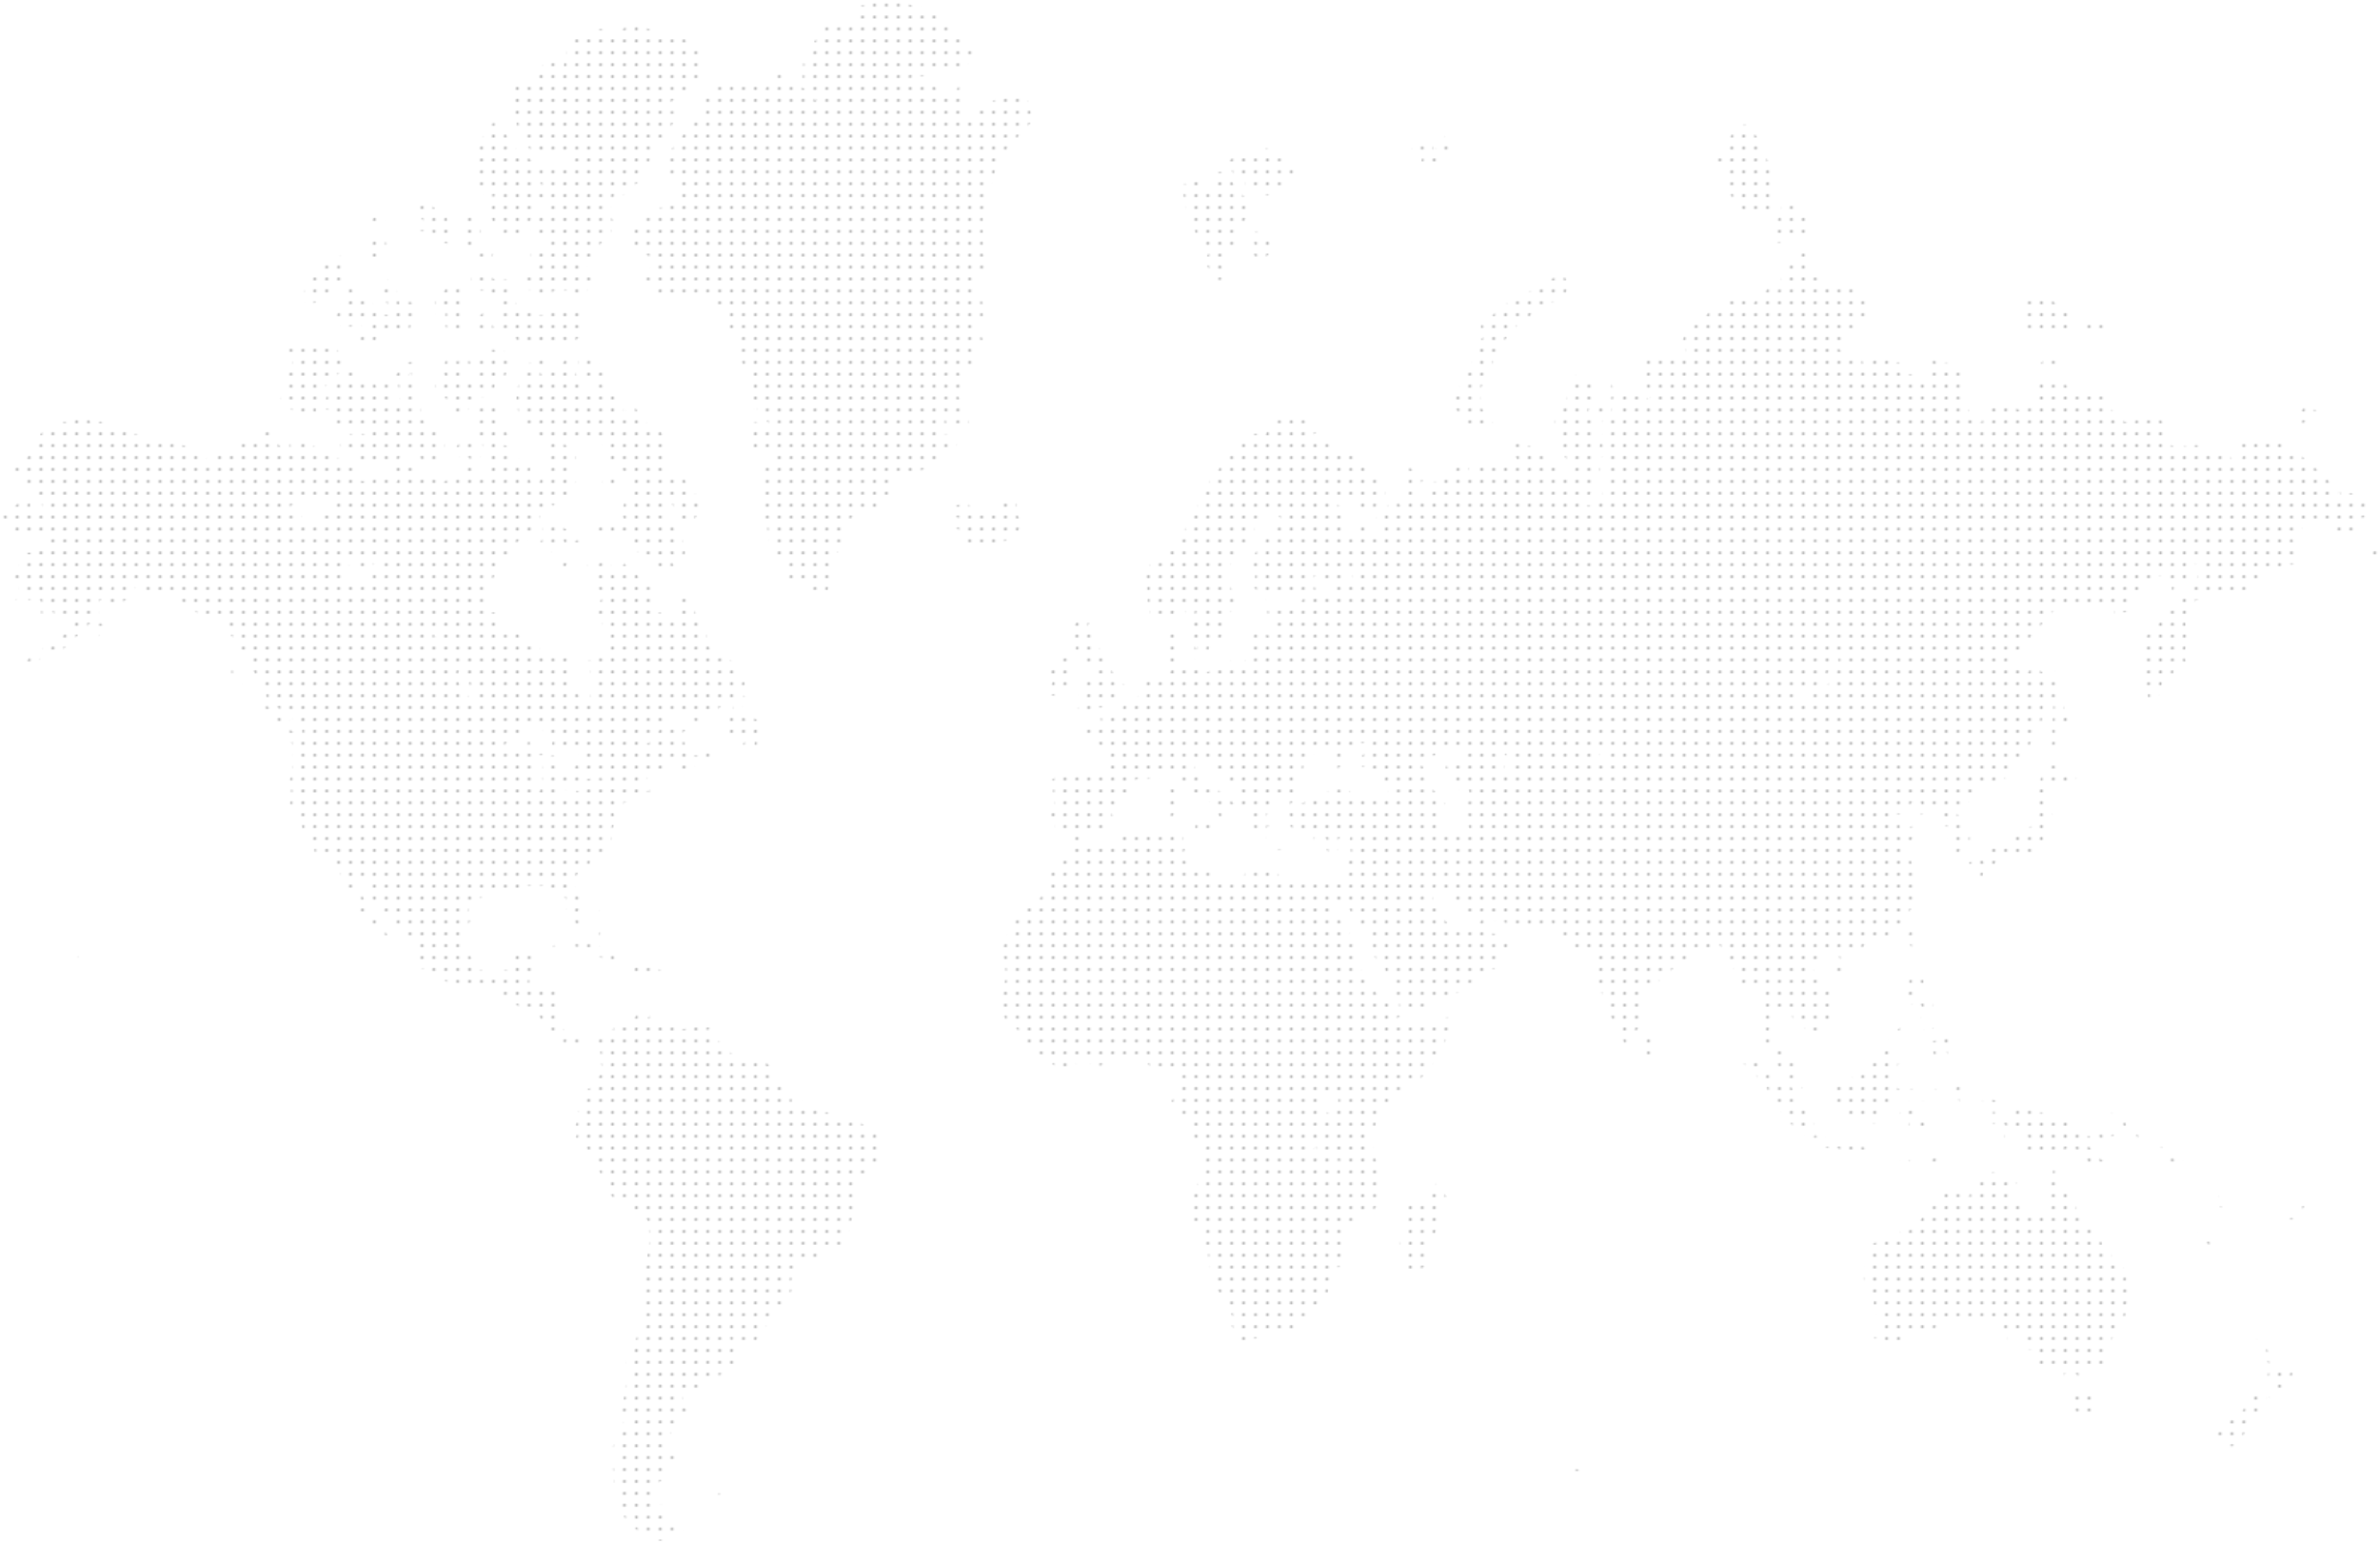 <svg viewBox="0 0 1599 1036"
xmlns="http://www.w3.org/2000/svg" xmlns:xlink="http://www.w3.org/1999/xlink">
  <!--common settings-->
  <defs>
    <!--pattern to detect shape area-->
    <pattern id="Dots" width="8" height="8"
        patternUnits="userSpaceOnUse">
      <rect x="3" y="3" width="1" height="1" fill="white"/>
    </pattern>
    <!--filter to find area in which pattern shapes must be painted-->
    <filter id="Range">
      <feMorphology radius="3" operator="dilate"/>
        <feComponentTransfer>
          <feFuncA type="linear" slope="255"/>
      </feComponentTransfer>
      <feConvolveMatrix order="2 2" kernelMatrix="1 1 1 1" divisor="1"/>
    </filter>
  </defs>

  <!--paint structure-->
  <defs>
    <!--base shape-->
    <g id="Base"><path d="M446.67 1021.94L444.45 1016.34L442.75 1012.92L439.58 1012.06L435.49 1015.09L434.04 1020.18L431.75 1023.64L425.86 1020.92L419.62 1015.95L415.95 1014.4L422.07 1022.76L426.61 1026.84L432.2 1031.15L436.86 1032.27L440.09 1034.62L444.9 1035.51L448.71 1033.07L450.18 1029.93L452.45 1032.67L456.67 1032.28L458.67 1028.41L452.45 1026.49L446.67 1021.94Z"/>
    <path d="M484.9 1004.71L481.12 1002.93L475.78 1007.22L478.01 1010.47L481.78 1007.22L483.78 1009.75L489.78 1007.58L491.12 1005.07L487.56 1001.87L484.9 1004.71Z"/>
    <path d="M1057.03 986.92L1054.16 984.8L1053.87 986.18L1053.21 988.97L1053.32 992.62L1060.14 992.17L1061.38 989.06L1061.23 987.77L1057.03 986.92Z"/>
    <path d="M1404.18 935.8L1400.71 936.93L1398.29 937.74L1394 935.71L1391.09 935.18L1390.98 937.88L1393.54 943.06L1394.15 947.03L1396.89 952.25L1399.62 952.43L1400.54 952.76L1403.63 948.51L1405.18 950.18L1405.64 945.3L1407.16 943.23L1406.85 936.19L1404.18 935.8Z"/>
    <path d="M1520.93 936.49L1517.77 938.88L1516.76 936.45L1515.78 933.96L1512.66 936.66L1512 939.96L1510.32 941.47L1508.34 945.94L1505.67 949.08L1501.87 952.28L1498.67 954.62L1495.8 955.78L1490.21 961.94L1487.83 966.64L1488.57 969L1493.4 969.45L1496.28 971.57L1500.37 971.71L1502.59 969.87L1506.08 967L1508.61 960.6L1509.8 956.52L1513.6 954.19L1517.03 954.11L1515.39 951.15L1517.66 948.7L1520.57 944.25L1522.22 941.49V938.98L1520.93 936.49Z"/>
    <path d="M1536.4 919.42L1533.4 918.97L1529.82 917.14L1529.16 912.92L1527.15 911.4L1527.06 915.2L1523.84 909.37L1522.58 904.49L1519.12 903.08L1516.7 900.08L1515.06 900.5L1516.91 904.34L1520.41 909.18L1522.54 911.46L1522.42 912.43L1524.22 916.16L1524.42 919.8L1523.67 924.16L1520.46 926.16L1520.34 928.24L1525.12 930.55L1526.58 933.75L1524.01 938.59L1525.87 939.44L1526.63 941L1530.06 938.64L1532.27 934.61L1533.94 931.46L1534.6 930.38L1534.18 927.9L1535.37 926.16L1538.76 926.27L1540.12 922.94L1541.19 917.92L1538.94 917.28L1536.4 919.42Z"/>
    <path d="M1490.54 837.85L1488.23 835.64L1484.59 832.68L1483.16 831.35L1481.21 829.73L1478.72 828.13L1476.81 828.06L1477.42 829.66L1480.36 833.01L1483.22 835.55L1486.41 837.7L1488.85 839L1490.54 837.85Z"/>
    <path d="M1539.46 815.85L1537.43 815.27L1535.72 816.87L1536.14 818.92L1538.6 819.5L1541.35 818.86L1542.09 816.42L1540.56 815.08L1539.46 815.85Z"/>
    <path d="M1543.77 810.87L1541.55 811.82L1542.12 813.55L1544.96 812.57L1547.79 811.43V809.17L1545.18 810.61L1543.77 810.87Z"/>
    <path d="M1492.3 811.63L1493.76 811.01L1490.97 808.36L1490.81 809.6L1492.3 811.63Z"/>
    <path d="M1488.36 802.52L1488.45 806.06L1489.09 807.33L1490.01 807.08L1491.21 807.66L1490.49 803.94L1488.36 802.52Z"/>
    <path d="M970.26 797.62L969.16 794.61L967.98 792.67L966.43 790.72L964.96 792.75L964.87 795.49L962.42 798.67L960.54 798.12L961.14 800.07L959.81 802.38L956.15 805.21L953.62 807.84L951.66 807.9L950.02 808.74L947.54 809.68L945.33 809.86L944.73 812.8L943.18 815.4L943.53 819.7L944.37 822.66L945.4 824.89L945 827.9L942.88 831.49L942.87 833.08L940.82 833.9L940.03 837.35L940.43 840.81L942 844.67L942.29 848.98L943.52 851.56L947.05 853.32L949.61 854.57L953.48 852.49L957.1 851.33L959.11 845.68L960.81 838.96L963.56 829.91L965.75 823.4L967.5 817.93L967.78 813.99L969.01 812.91L969.4 810.95L968.55 807.52L969.39 806.15L970.9 808.86L971.68 807.5L972.13 805.29L970.97 803.14L970.26 797.62Z"/>
    <path d="M1428.51 859.72L1428.39 856.89L1427.14 852.93L1423.67 848.97L1421.6 847.11L1418.45 844.13L1417.68 839.01L1416.6 839.75L1414.79 837.67L1413.02 838.73L1411.29 833.54L1408.75 830.56L1409.33 829.41L1406.35 827.35L1403.21 825.11L1398.39 822.64L1396.96 819.46L1397.38 817.04L1396.18 813.06L1395.06 812.49L1394.38 810.18L1393.44 806.22L1393.9 804.18L1391.76 802.38L1390.29 800.44L1387.44 802.17L1385.84 798.57L1385.99 796.91L1385.66 794.33L1384.05 792.01L1383.86 790.11L1382.75 789.56L1382.44 786.71L1381.18 784.49L1379.54 786.19L1379.42 787.49L1378.58 789.97L1377.51 792.39L1378.2 793.91L1377.35 794.84L1376.76 798.27L1377.28 800.89L1376.95 802.23L1377.57 804.45L1376.22 808.13L1375.67 810.66L1374.77 812.71L1373.9 815.21L1370.96 816.8L1366.72 815.22L1366.05 813.79L1363.72 812.6H1362.46L1359.25 809.85L1356.96 808.26L1353.54 806.78L1350.01 804.24L1349.69 802.93L1351.27 800.68L1352.58 798.39L1352.06 796.57L1353.59 796.41L1355.27 794.57L1356.46 792.13L1354.42 789.88L1353.38 790.76L1351.71 790.36L1349.11 791.66L1346.36 790.26L1345.09 790.73L1341.35 789.57L1338.98 787.7L1336.04 786.58L1333.67 787.24L1336.93 788.73L1337.01 791.05L1333.27 791.91L1331 791.37L1328.31 792.97L1326.38 795.58L1327.07 796.72L1325.07 797.91L1322.94 801.59L1323.88 804.11L1321.06 803.68L1318.27 803.64L1315.81 800.92L1312.52 798.82L1310.38 799.44L1308.42 800.09L1308.34 801.25L1306.39 800.72L1306.32 802L1304.08 802.77L1303.01 804.59L1300.59 806.86L1300.04 810.38L1298.08 809.37L1296.69 811.62L1298.27 813.81L1296.38 814.75L1294.51 810.73L1291.4 814.68L1291.28 817.21L1291.08 819.08L1288.47 821.45L1287.34 823.97L1284.92 826.06L1280.25 827.45L1277.79 827.33L1276.62 827.76L1275.94 828.8L1273.25 829.33L1269.75 831.1L1268.52 830.51L1266.51 830.88L1263.11 832.63L1260.94 834.66L1257.33 836.26L1255.45 839.56L1255.12 835.91L1253.28 839.36L1253.75 842.18L1253.15 844.6L1252.24 845.79L1251.76 848.61L1252.79 850.07L1253.21 851.61L1255.41 855.49L1255.49 858.02L1254.17 856.1L1251.97 854.67L1253.46 859.26L1251.51 857.12L1252.13 859.24L1254.67 863.18L1255.22 867.12L1257.19 869.13L1257.31 870.61L1259.07 873.92L1258.88 876.85L1259.61 879.78L1261.96 885.03L1262.46 888.13L1261.91 891.8L1262.07 893.71L1261.32 894.91L1259.11 895.64L1259.02 898.71L1261.4 899.73L1266.12 903.18H1269.1L1272.34 903.4L1274.48 901.68L1276.7 900.15L1278 900.39L1280.65 897.52L1283.7 897.28L1286.89 896.7L1290.82 897.67L1293.61 897.2L1297.38 897.07L1299.03 894.9L1299.88 892.11L1303.74 890.89L1308.45 888.19L1312.69 888.53L1317.74 886.78L1323.5 884.91L1331.46 884.42L1335.73 886.97L1338.86 887.11L1344.56 890.3L1343.72 891.52L1346.07 893.51L1348.85 897.38L1348.71 900.23L1352.18 902.45L1353.88 898.16L1356.66 896.33L1360.27 891.8L1360.63 895.73L1358.91 898.35L1358.24 901.46L1355.91 904.47L1359.87 903.47L1362.04 899.73L1363.11 903.74L1361.66 906.38L1365.93 907.04L1368.11 909.27L1369.15 912.06L1369.97 916.28L1372.85 919.75L1377.15 921.39L1379.69 921.79L1382.21 922.68L1386.05 924.23L1389.94 920.12L1392.37 919.05L1391.68 922L1394.41 923L1398.09 925.52L1400.77 923.08L1402.82 920.88L1406.92 918.57L1411.89 918.36L1414.44 916.41L1414.21 914.64L1414.79 910.82L1415.91 906.71L1417.63 903.99L1418.94 899.32L1420.42 896.67L1422.05 892.54L1425.34 889.95L1427.31 885.17L1428.18 881.45L1428.09 878.49L1429.29 873.91L1430.06 871.55L1430.31 867.08L1428.2 862.81L1428.51 859.72Z"/>
    <path d="M1467.42 783.49L1464.76 782.4L1466.45 785.18L1469.56 785.21L1468.31 783.66L1467.42 783.49Z"/>
    <path d="M1284.3 782.56L1284.57 781.34L1283.01 779.97L1280.67 778.6L1276.53 779.49L1282.43 782.64L1284.3 782.56Z"/>
    <path d="M1460.51 778.77L1457.58 778.06L1457.3 779.85L1458.22 780.55L1460.95 781L1462.68 780.9L1461.96 779.72L1460.51 778.77Z"/>
    <path d="M1465.69 780.5L1466.36 779.67L1464.59 777.51L1462.98 773.91H1461.47L1462.4 776.6L1465.69 780.5Z"/>
    <path d="M1307.55 774.42L1303.72 775.43L1303.2 776.49L1298.81 778.28L1296.9 781.03L1296.5 782.56L1297.03 783.1L1300.83 782.11L1303.74 778.74L1307.46 777.45L1312.09 775.48L1313.72 774.26L1312.04 773.7L1310.65 774.26L1307.55 774.42Z"/>
    <path d="M1273.39 774.1L1271.79 772.91L1270.59 774.49L1268.16 774.53L1266.63 777.12L1269.02 777.16L1272.1 776.55L1277.24 775.65L1276.13 773.74L1273.39 774.1Z"/>
    <path d="M1293.37 775.4L1294.03 772.9L1290.04 774.55L1287.08 774.89L1284.3 773.54L1280.77 774.48L1280.78 776.12L1286.69 776.67L1293.37 775.4Z"/>
    <path d="M1458.34 773.99L1457.3 772.57L1453.65 770.5L1451.61 769.43L1450.94 769.88L1452.61 771.38L1455.05 772.99L1458.53 774.89L1458.34 773.99Z"/>
    <path d="M1443.53 766.2L1443.3 766.95L1445.13 768.79L1447.07 769.81L1447.95 769.55L1446.18 768.09L1443.53 766.2Z"/>
    <path d="M1256.96 775.85L1262.03 774.14L1256.58 771.48L1249.91 770.65L1248.3 767.75L1240.05 765.6L1239.07 767.45L1230.55 767L1229.95 765.4L1228.11 765.07L1224.52 763.32L1219.13 763.05L1216.07 767.33L1220.14 767.66L1220.91 769.58L1229.02 771.43L1230.87 770.87L1234.13 771.32L1239.28 773.03L1243.44 773.83L1248.05 774.16L1252.07 774.04L1256.96 775.85Z"/>
    <path d="M1343.84 764.16L1344.27 767.52L1346.56 764.48L1346.57 762.35L1345.56 761.04L1344.63 762.55L1343.84 764.16Z"/>
    <path d="M1436.95 761.59L1435.61 760.57L1435.13 759.25L1434.51 759.68L1435.47 763.08L1437.42 765.92L1439.34 767.64L1440.59 767.19L1441.21 765.93L1439.11 764.42L1436.95 761.59Z"/>
    <path d="M1415.07 759.06L1414.43 759.17L1413.77 761.31L1411.33 761.66L1407.35 761.01L1406.98 762.39L1409.52 763.64L1413.16 764.94H1415.52L1417.8 763.89L1420.23 762.81L1420.94 761.56L1423.27 761.19L1424.76 758.47L1424.85 755.99L1423.95 755.26L1421.29 755.35L1421.78 757.97L1419.3 759.57L1418.04 761.09L1415.51 761.43L1415.07 759.06Z"/>
    <path d="M1307.74 750.93L1308.6 752.85L1311.67 753.67L1313.34 752.19L1312.23 750.72L1307.74 750.93Z"/>
    <path d="M1317.28 749.45L1316.22 751.89L1319.3 752.05L1321.81 751.76L1325.52 752.13L1329.27 753.97L1327.66 750.57L1322.77 749.26L1317.28 749.45Z"/>
    <path d="M1423.13 752.2L1425.14 753.66L1426.18 755.38L1427.02 758.01L1428.41 756.83L1427.87 754.51L1426.18 753.08L1424.41 751.21L1422.54 750.14L1421.03 749.16L1418.63 747.92L1417.39 748.99L1420.6 750.3L1423.13 752.2Z"/>
    <path d="M1404 763.89L1396.59 761.13L1395.92 758.5L1393.44 756.26L1390.38 753.98L1382.16 751.43L1374.45 748.37L1369.68 747.52L1366.38 745.92L1362.59 744.37L1358.63 744.38L1353.53 747.06L1349.82 751.78L1345.22 749.12L1343.98 741.92L1343.28 740.27L1336.14 738.45L1333.87 739.89L1327.87 740.97L1329.75 743.17L1333.72 743.99L1335.48 746.64L1341.99 746.65L1342.36 747.83L1339.19 747.74L1334.41 749.35L1337.8 751.53L1337.82 753.47L1338.83 755.1L1340.53 754.71L1341.84 752.54L1348.52 756.66L1352.18 757.04L1360.8 760.81L1362.93 764.56L1364.09 769.43L1361.29 770.67L1359.4 774.33L1365.03 774.19L1366.13 772.91L1370.64 773.81L1374.6 777.5L1379.2 777.69L1381.69 778.44L1385.18 776.89L1384.61 773.58L1387.33 772.09L1391.09 770.82L1396.89 772.78L1399.2 776.72L1401.72 779.19L1405.18 782.06L1409.66 782.75L1413.48 783.25L1414.58 784.42L1417.52 784.11L1418.02 782.8L1413.29 780.9L1414.63 780.05L1411.19 779.28L1411.37 777.29L1408.83 777.45L1405.94 772.68L1401.97 769.73L1400.99 766.75L1405.08 766.27L1404 763.89Z"/>
    <path d="M1278.11 742.82L1277.48 746.35L1275.64 749.26L1277.02 752.31L1278.89 752.34L1279.58 756.64L1278.31 760.75L1280.22 762.06L1283.03 761.41L1282.85 755.03L1282.47 749.84L1285.44 748.49L1285.11 752.82L1288.31 755.44L1287.74 757.16L1288.84 758.39L1293.21 756.67L1291.06 760.32L1292.8 761.89L1295.17 760.58L1295.21 757.64L1291.22 752.5L1292.03 750.97L1287.82 745.27L1291.74 743.55L1293.66 740.94L1295.6 741.59L1295.97 739.54L1287.68 741.05L1285.28 743.07L1281.3 739.12L1281.93 735.75L1285.82 735.11L1293.22 734.89L1297.5 735.76L1300.84 734.9L1304.41 730.49L1303.63 729.5L1299.24 732.73L1294.13 732.92L1288.53 732.3L1285.06 730.99L1281.28 734.29L1280.35 736.12L1278.11 742.82Z"/>
    <path d="M1316.69 729.57L1316.37 727.13L1314.9 728.76L1314 732.31L1315.32 737.99L1317.12 740.8L1318.36 740.27L1316.53 737.92L1317.21 735.22L1319.5 735.66L1319.73 731.77L1319.32 729.96L1316.69 729.57Z"/>
    <path d="M1218.26 755.96L1219.38 750.42L1217.22 747.61L1213.95 747.21L1212.4 744.73L1211.65 741.63L1210.06 741.51L1207.51 739.97L1209.29 736.34L1205.9 734.31L1203.33 730.59L1199.6 727.54L1195.08 727.48L1190.87 722.69L1188.42 720.84L1184.98 717.82L1181.05 713.46L1174.17 712.59L1171.31 712.41L1171.7 714.68L1176.34 719.6L1179.68 722.09L1182.01 725.9L1186.01 728.7L1187.65 732.17L1188.96 735.99L1192.86 739.69L1196.24 745.92L1198.45 749.25L1201.81 752.88L1203.71 755.58L1209.42 759.22L1213.16 762.95L1218.09 762.86L1218.26 755.96Z"/>
    <path d="M1232.02 734.96L1232.64 738.85L1234.77 742.65L1236.99 743.88L1237.67 749.85L1241.33 750.36L1244.24 750.12L1245.87 752.27L1251.15 750.68L1253.37 752.1L1256.54 752.35L1258.3 755.08L1263.35 753.07L1264 754.65L1265.71 747.85L1265.83 743.42L1270.11 740.38L1269.91 736.35L1271.39 733.32L1276.66 732.8L1271.68 728.68L1272.44 726.63L1269.18 722.42L1271.7 718.4L1274.98 716.88L1274.18 714.7L1277.17 714.49L1277.48 712.73L1273.78 711.39L1270.85 710.15L1270.64 708.21L1268.36 705.94L1266.56 705.95L1264.32 709.45L1260.9 712.56L1257.12 715L1255.36 716.67L1253.18 719.49L1249.99 723.01L1244.66 723.97L1242.76 724.81L1241.87 728.58L1238.43 729.41L1235.18 727.89L1232.54 730.84L1232.02 734.96Z"/>
    <path d="M1296.62 698.02L1294.19 699.72L1291.39 700.98L1289.65 704.76L1290.38 706.07L1293.68 703.57L1295.77 703.74L1297.16 701.88L1299.98 704L1298.63 706.13L1299.87 709.37L1305.11 711.96L1306.38 709.87L1304.96 706.57L1307.03 704.3L1308.66 708.86L1310.17 704.77L1309.91 702.25L1309.46 699.27L1309.15 697.62L1308.78 695.35L1305.17 693.21L1305.43 696.7L1302.3 696.82L1301.57 698.82L1298.19 700.05L1296.62 698.02Z"/>
    <path d="M1107.07 695.43L1104 692.93L1101.98 700.23L1102.77 706.68L1104.89 710.23L1108.75 709.21L1110.62 707.93L1111.29 703.27L1109.14 698.6L1107.07 695.43Z"/>
    <path d="M473.25 692.13L476.96 691.64L477.14 688.27L476.21 688.11L473.65 688.7L473.74 690.49L472.45 691.73L473.25 692.13Z"/>
    <path d="M1294.22 688.15L1293.73 690.96L1292.61 692.22L1291.7 693.43L1294.43 696.54L1295.83 695.21L1297.22 692.36L1298.82 690.87L1299.24 686.56L1295.95 690.93L1296.67 687.88L1294.22 688.15Z"/>
    <path d="M1276.62 690.44L1273.95 693.56L1270.74 696.34L1268.56 699.49L1274.47 695.22L1276.8 692.12L1279.74 689.63L1278.94 685.94L1276.62 690.44Z"/>
    <path d="M1289.49 683.57L1290.18 685.73L1289.86 688.04L1290.02 690.14L1292.84 688.79L1294.9 686.86L1294.98 684.97H1292.16L1289.49 683.57Z"/>
    <path d="M1305.58 682.34L1304.35 680.64L1300.08 680.54L1302.8 684.01L1302.86 685.73L1300.24 685.37L1300.94 688.11L1302.27 688.35L1302.46 691.52L1304.57 690.51L1303.49 687.72L1303.39 686.21L1306.82 687.4L1305.58 682.34Z"/>
    <path d="M1284.83 679.88L1286.73 682.14L1287.9 678.21L1286.36 676.56L1282.55 676.4L1284.83 679.88Z"/>
    <path d="M1280.77 667.49L1281.43 669.5L1283.63 672.14L1284.2 670.48L1285.53 671.55L1284.14 672.71L1283.91 674.61L1286.12 675.61L1290.16 674.94L1292.99 677.68L1294.14 676L1295.78 678.4L1299.24 680.64L1299.7 678.53L1298.25 677.44L1298.67 674.95L1293.12 672.41L1291.16 672.96L1288.8 672.45L1287.81 668.79L1288.51 665.07L1291.13 663.54L1292.3 659.68L1290.78 656.34L1291.51 654.4L1291.1 653.21L1289.73 654.43L1286.99 653.1L1284.3 653.09L1282.85 657.33L1282.39 664.59L1280.6 663.07L1280.77 667.49Z"/>
    <path d="M449.56 653.02L448.93 653.71L449.19 655.7L451.78 655.54L455.13 655.57L456.27 654.39L455.47 653.46L453.2 653.04L449.56 653.02Z"/>
    <path d="M406.02 653.58L403.03 653.16L402.02 653L400.15 653.33L399.62 654.4L402.16 656.1L404.65 656.85L405.99 656.07L409.12 655.98L408.38 654.7L406.02 653.58Z"/>
    <path d="M421.32 654.44L424.03 654.77L426.13 654.45L429.08 655.25L429.3 656.59L430.45 657.33L432.23 654.13L433.7 653.46L434.38 654.6L436.08 654.31L436.88 653.45L438.35 653.67L440.38 653.48L442.5 654.5L444.15 652.59L441.97 650.87L439.99 650.7L440.13 649.3L437.7 649.39L436.89 647.72L435.72 647.84L433.09 646.62L429.62 646.6L429.07 647.4L425.21 646.66L422.5 646.45L421.5 647.76L424.3 648.49L424.26 650.29L426.3 652.33L424.7 653.37L421.34 652.99L417.25 652.34L416.86 653.85L419.24 655.31L421.32 654.44Z"/>
    <path d="M1239.21 649.57L1241.16 647.49L1240.17 645.68L1237.62 645.57L1232.76 646.9L1230.57 649.04L1230.7 653.08L1234.34 654.53L1238.18 652.28L1239.21 649.57Z"/>
    <path d="M57.9 646.09L57.11 645.68L55.41 644.88L55.07 644.79L54.81 645.23L55.12 646.16L54.34 646.93L54.13 647.46L54.86 649.17L54.73 650.49L55.84 651.16L56.49 650.38L57.91 649.64L59.65 648.64L59.75 648.37L58.62 646.72L57.9 646.09Z"/>
    <path d="M53.31 641.7L51.73 641.25L51.29 641.66L51.33 641.96L51.84 642.34L52.61 643.34L54.1 643L54.47 642.43L53.31 641.7Z"/>
    <path d="M48.56 640.84L50.94 640.98L51.08 640.47L48.9 640.26L48.56 640.84Z"/>
    <path d="M45.45 637.89L44.26 638.55L44.43 638.74L45 639.82L46.54 639.99L46.87 640.05L47.1 639.77L45.82 638.19L45.45 637.89Z"/>
    <path d="M38.47 635.4L37.79 635.87L37.56 636.22L39.06 637.09L39.59 636.62L39.49 635.5L38.47 635.4Z"/>
    <path d="M414.62 646.42L417.58 645.82L418.11 644.7L414.75 642.76L411.47 642.57L411.79 641.23L409.14 640.25L407.68 640.33L404.91 638.17L401.15 635.21L399.58 634.07L395.43 634.62L393.65 632.85L389.48 631.21L385.99 631.16L382.15 630.81L381.07 631.34L377.7 631.8L375.44 632.74L373.43 633.81L372.46 635.55L370.12 637.03L372.02 637.49L374.22 636.96L374.86 635.79L376.7 635.72L379.89 633.23L384.25 633.47L382.58 634.68L384.14 635.61L389.93 636.36L391.26 637.36L395.41 638.64L397.92 638.46L398.97 641.17L400.51 642.55L403.37 642.86L405.19 644.1L402.21 646.74L408.57 646.28L411.63 646.65L414.62 646.42Z"/>
    <path d="M400.27 620.96L399.31 624.07L400.97 625.48L402.1 628.28L403.19 628.04L403.16 625.22L401.61 621.16L400.27 620.96Z"/>
    <path d="M1286.35 632.73L1289.02 624.96L1289.79 622L1287.76 620.54L1284.21 624.25L1281.59 629.03L1282.1 632.61L1284.44 636.67L1286.35 632.73Z"/>
    <path d="M398.85 612.75L396.76 613.15L397.07 614.99L401.92 614.19L401.79 612.9L398.85 612.75Z"/>
    <path d="M404.79 617.66L405.56 614.14L402.05 611.9L402.06 612.48L404.05 614.44L403.98 617.03L404.79 617.66Z"/>
    <path d="M1340.14 579.75L1342.42 578.51L1344.24 580.22L1346.74 576.99L1346.18 575.16L1342.91 573.99L1341.09 576.25L1338.56 575.63L1336.1 578.82L1336.07 581.34L1338.96 582.85L1340.14 579.75Z"/>
    <path d="M897.42 568.53L894.22 568.46L893.57 569.77L893.26 569.8L891.15 570L892.18 572.17L894.36 572.88L898.92 570.68L898.78 570.24L898.46 569.22L901.46 566.9L897.42 568.53Z"/>
    <path d="M859.01 568.25L855.55 568.56L853.12 566.72L852.3 569.04L857.72 570.1L857.67 571L864.07 570.53L864.63 568.93L862.21 569.58L862.31 568.64L859.01 568.25Z"/>
    <path d="M813.39 553.16L808.86 553.77L803.66 553.26L803.03 556.15L809.24 558.99L811.5 559.59L814.9 561.68L815.83 558.83L815.16 557.09L816.76 552.67L813.39 553.16Z"/>
    <path d="M785.07 540.33L785.24 547.31L786.93 548.82L788.74 546.92L790.76 547.28L791.38 539.62L788.72 535.45L786.5 537.28L784.05 536.98L785.07 540.33Z"/>
    <path d="M1364.93 554.95L1358.41 560.53L1355.45 557.87L1350.8 567.69L1346.04 566.57L1337.2 568.21L1333.94 571.92L1329.46 574.7L1327.14 578.07L1322.93 579.71L1324.74 583.35L1327.55 584.88L1326.46 589.6L1328.61 591.61L1331.49 589.43L1334.45 580.49L1329.94 576.57L1335.15 576.46L1340.41 573.93L1348.14 572.74L1348.32 576.76L1351.31 578.81L1357.64 572.69L1365.46 572.36L1371.13 569.81L1373.45 565.97L1372.67 563.21L1374.35 558.78L1374.27 552.99L1378.38 547.25L1378.51 542.58L1376.09 534.45L1371.37 535.54L1369.49 539.25L1370.25 545.77L1367.46 552.75L1364.93 554.95Z"/>
    <path d="M788.81 534.44L790.27 529.84L789.52 524.66L786.66 526.98L785.76 529.21L786.79 533.23L788.81 534.44Z"/>
    <path d="M1371.39 522.69L1369.2 527.37L1369.81 533.32L1374.75 533.23L1377.17 526.67L1384.16 530.78L1388.05 524.8L1394.64 523.13L1393.66 516.21L1390.51 518.84L1387.38 517.52L1383.98 515.43L1378.75 508.88L1377.44 513.8L1376.14 522.35L1371.39 522.69Z"/>
    <path d="M464.83 502.49L463.27 499.33L461.59 501.34L462.71 503.5L468.35 506.23L469.99 505.81L472.18 503.18L468.06 503.35L464.83 502.49Z"/>
    <path d="M472.96 484.32L468.42 481.46L462.57 479.73L461.03 480.31L465.17 483.55L470.93 485.69L473.09 485.57L472.96 484.32Z"/>
    <path d="M198.85 489.58L197.02 485.86L192.58 483.04L190.38 479.78L188.87 477.39L184.7 476.65L181.97 475.59L177.31 474.06L176.92 475.69L178.63 479.47L183.21 480.71L184.01 482.67L187.99 485.06L189.32 487.46L196.62 490.52L198.85 489.58Z"/>
    <path d="M500.67 470.2L501.53 468.27L499.47 467.96L495.61 470.41L492.86 474.44L488.26 485.43L484.53 489.5L486.47 491.31L483.7 493.66L484.38 495.61L493.01 495.81L497.78 495.42L502.05 497.01L498.91 500.09L501.56 500.32L506.72 494.63L507.95 495.47L506.99 500.82L509.91 502.05L511.92 501.81L513.79 496.06L512.41 491.94L511.85 488.39L508.74 489.54L510.11 484.59L505.68 482.49L503.63 484.15L499.69 482.28L501.25 479.88L498.26 478.4L495.36 480.73L498.3 474.65L500.67 470.2Z"/>
    <path d="M162.23 449.63L157.96 450.23L155.87 449.25L155.61 451.66L156.43 454.96L158.67 457.27L160.32 460.65L162.99 463.99L164.77 464L160.9 458.12L162.23 449.63Z"/>
    <path d="M1377.09 465.78L1379.7 472.79L1379.5 482.09L1378.47 487.24L1378.98 494.45L1378.48 500.83L1379.31 506.24L1382.22 501.25L1385.59 505.14L1385.71 500.63L1381.38 493.9L1384.11 484.2L1390.69 486.45L1386.22 474.22L1384.38 467.06L1384.5 459.92L1382.96 452.76L1381.81 447.76L1379.83 448.83L1381.59 452.33L1377.49 455.77L1377.09 465.78Z"/>
    <path d="M709.73 467.69L717.61 463.43L720.97 456.88L720.24 451.53L722.62 446.31L717.86 441.54L714.13 441.86L710.77 445.47L704.72 451.44L707.05 459L703.44 466.61L709.73 467.69Z"/>
    <path d="M801.52 444.43L804.18 438.12L802.77 434.15L796.25 436.78L796.87 440.04L801.52 444.43Z"/>
    <path d="M66.77 418.97L64.39 420.24L60.36 423.2L61.05 427.04L63.32 429.14L67.76 426.03L71.6 422.12L69.72 419.54L66.77 418.97Z"/>
    <path d="M722.96 440.46L725.35 436.75L726.81 438.92L725.19 442.4L726.26 444.5L731.65 445.85L734.7 450.65L734.04 455.01L727.43 454.33L726.59 459.19L729.02 463.13L724.38 465.37L725.63 468.24L732.61 469.43L728.63 470.96L722.11 478.33L724.47 479.71L727.59 477.06L731.71 477.86L734.65 474.58L736.72 475.96L744.28 474.04L750.23 474.1L754.23 470.4L752.46 466.7L754.72 464.59L755.26 459.92L749.87 458.52L748.61 455.6L745.87 447.01L742.83 445.77L738.52 435.75L733.92 435.24L737.92 428.04L739.08 421.34L734.21 421.3L729.68 422.44L734.43 413.33L729.07 414.05L725.52 413.38L722.07 420.22L720.45 428.73L722.7 432.84L722.96 440.46Z"/>
    <path d="M7.93 398.01L3.54 399.54L6.24 401.97L9.15 403.62L11.88 402.25L11.46 398.82L7.93 398.01Z"/>
    <path d="M393.75 386.56L395.49 381.59L394.36 379.64L392.55 379.43L390.83 382.29L390.62 382.95L391.79 385.76L393.75 386.56Z"/>
    <path d="M374.48 378.78L375.45 381.37L378.59 381.59L383.79 376.29L383.89 374.4L377.79 374.32L374.48 378.78Z"/>
    <path d="M391.77 366.28L388.6 362.93L385.33 363.72L384.93 358.86L379.84 355.63L374.97 352.03L372.39 349.25L370.11 350.89L369.29 346.19L366.08 345.31L364.56 355.05L363.99 363.15L360.13 368.13L366.15 367.17L367.68 372.96L374.01 367.84L378.41 362.48L380.91 367.02L387.82 369.42L391.77 366.28Z"/>
    <path d="M687.3 351.85L682.27 344.55L683.3 337.44L675.93 336.65L668.68 342.54L663.09 339.43L656.34 345.38L649.41 337.96L642.67 339.58L639.67 346.69L649 349.17L649.19 352.29L641.32 354.33L650.99 359.41L646.62 363.92L659.02 367.1L664.87 368.58L668.7 366.75L681.52 359.8L687.3 351.85Z"/>
    <path d="M413.49 326.23L413.99 324.62L413.94 319.59L410.47 316.28L406.4 317.93L404.51 324.55L405.62 330.2L410.6 329.62L413.49 326.23Z"/>
    <path d="M311.26 293.01L308.15 298.63L304.24 302.57L310.31 308.19L313.93 306.83L319.92 310.57L322.68 306.24L319.98 301.43L318.64 299.01L315.98 296.7L311.26 293.01Z"/>
    <path d="M1547.79 283.85V283.78L1553.59 282.95L1558.17 279.68L1558.55 277.8L1552.12 273.8L1548.35 273.77L1547.79 274.36V274.43L1542.12 280.21L1542.91 284.54L1547.79 283.85Z"/>
    <path d="M591.19 761.13L589.57 759.72L585.77 759.54L582.35 758.26L576.67 753.26L570.1 749.57L563.46 749.74L554.81 747.39L549.64 748.76L550.37 746.3L548.2 743.69L540.82 741L535.23 739.4L531.86 742.32L531.7 737.86L523.84 737.16L522.46 735.82L525.8 732.17L525.68 729.1L523.3 728.37L520.81 720.58L519.71 718.12L518.19 718.33L517.46 716.5L512.75 712.74L509.48 711.68L507.97 711.18L503.19 710L499.6 710.32L499.12 711.12L493.8 710.23L492 708.65L489.62 706.47L487.95 706.37L487.82 704.06L485.07 701.14L482.15 699.49L480.41 698.42L478.1 698.53L477.39 694.93L474.02 692.71L470.47 692.37L469 690.24L472.77 688.9L467.44 688.96L461.94 689.24V690.37L459.45 691.79L456.05 691.23L453.5 689.23L448.75 689.7H444.75L444.58 688.2L441.69 685.68L438.57 685.6L436.98 682.41L435.42 683.84L436.04 685.99L430.5 687.82L430.72 691.24L432.1 692.84L431.1 696.09L429.19 696.39L427.51 692.81L429.51 690.19L429.56 687.82L428.11 685.82L430.72 685.29L430.84 684.21L431.71 682.69L430.54 681.49L428.97 681.21L426.82 683.4L425.08 684.4L421.59 686.69L418.11 686.32L417.76 687.26L414.96 687.35L412.41 689.45L411.59 693.26L411.54 694.76L409.72 695.23L406.38 698.37L404.08 698.24L402.41 696.99L400.96 695.64L398.96 694.86L396.49 694.7L396.65 694.26L394.2 694L392.68 695.34L389.98 696.25L388 697.27L385.81 697.6L384.59 696.49L384.17 696.86L382.4 696.66L382.49 695.66L380.89 694.05L378.81 692.13L377.09 690.3L376 687.89L375.32 687.15L375.12 685.93L376.02 684.76L375.72 683.57L376.13 681.57L376.81 681.12L376.7 679.12L376.46 677.95L376.61 675.95L377.09 674.11L378.09 672.55L377.63 670.87L377.86 669.87L378.24 669.43L377.07 668.17L375.46 667.46L374.17 666.46L372.82 665.59L372.11 665.49L370.11 664.85L369.23 665.25L368.06 665.36L367 665L365.58 664.76L365.06 665.28L363.63 665.79L361.58 665.91L359.51 665.49L358.82 665.72L358.41 665.34L357.14 665.4L356.14 666.22L355.67 666.04L354.37 665.45L353.99 666.14L352.54 665.3L353.42 663.7L354.22 663.55L355.1 662.32L355.61 659.98L355.33 659.53L355.79 657.87L355.41 657.15L356.13 655.15L356.2 653.88H355.36V653.19L356.29 653.11L357.42 654.31L358.53 650.65L359.2 648.65L358.38 647.83L359.44 644.95L361.8 642L361.95 639.71L360.89 638.71L358.19 639.11L354.26 638.94L349.56 640.05L346.56 641.3L345.79 642.69L345.42 646.69L344.36 649.44L341.54 651.36L338.74 652.17L335.41 653.01L332.02 653.48L328.12 654.79L326.29 652.79L321.57 651.55L319.83 649.23L318.83 646.54L315.88 643.02L315 639.32L313.57 637L312.8 634.39L313.23 632.04L313.55 625.54L314.33 622.02L316.04 617.72L315.2 616.04L314.98 613.66V610.21L315.98 607.95L318.41 605.55L322.83 603.37L326.83 599.6L330.57 598.4L333.34 598.04L336.57 599.23L340.44 598.59L343.76 601.29L346.99 601.45L348.66 600.45L350.31 601.2L351.15 600.53L350.21 599.53L350.28 597.46L349.43 596.01L351.32 595.29L354.71 594.94L358.65 595.51L363.65 594.86L366.43 596.13L368.59 598.52L369.38 598.78L373.87 596.45L375.6 597.24L379.07 601.52L380.31 604.3L379.4 607.65L380.07 609.65L382.13 613.47L384.49 617.73L386.18 618.87L387 621L389.19 621.59L390.52 620.97L391.63 617.97L391.82 616.05L391.96 612.7L389.85 606.89V604.71L387.85 601.12L386.37 596.74L385.59 593.17L386.27 589.48L388.37 586.38L390.87 583.88L395.75 580.44L396.38 578.66L398.64 576.66L400.85 576.32L403.77 573.16L408.37 571.56L411.2 567.56L410.57 562.06L410.11 560.15L408.84 559.76L408.65 554.43L405.72 552.65L408.53 553.5L407.53 549.9L408.39 547.43L408.91 552.17L411.18 554.33L409.81 558.14L410.21 558.37L412.72 553.88L414.14 551.69L414.02 549.54L412.97 548.54L412.05 545.45L413.5 546.89L414.5 547.19L414.83 548.66L418.07 544.24L419.07 540.06L417.75 539.79L419.11 538.17L418.98 538.89H421.81L428 537.1L426.71 536L420.19 537.11L423.89 535.4L426.47 535.11L428.41 534.82L431.7 533.82L433.83 533.94L436.83 532.94L437.19 531.23L435.85 529.91L436.32 532.09L434.47 531.94L433 528.74V525.54L433.56 524.54L436.11 520.54L440.8 518.72L445.37 516.58L450.11 513.58L449.35 511.52L454.29 510.75L461.4 510.55L453.68 515.73L453.86 520.96L457.23 521.42L462.23 516.97L466.64 514.45L476.49 510.71L481.98 506.55L479.11 504.23L478.81 499.54L474.35 506.79L467.01 507.71L461.23 504.51L459.78 499.63L458.38 492.54L462.57 488.04L458.64 484.72L451.99 485.4L442.67 491L435.54 499.67L431.77 500.74L436.88 494.69L443.29 485.83L448.96 482.83L452.68 477.88L457.28 477.4L463.95 477.45L473.46 478.91L480.97 477.78L486.56 472.03L493.89 469.5L497.08 466.99L500.31 464.28L500 456L498.21 453.19L494.75 452.19L493 445.76L490.15 443.31L483.06 441.31L479.06 436.82L473.15 432.34L474.94 427.25L470 417.3L464.21 406.36L460.75 398.44L457.81 402.59L453.55 412.21L447.12 416.93L443.9 411.93L439.84 410.58L438.36 399.48L438.5 391.86L430.57 391.17L429.22 387.58L423.75 382.12L419.61 378.88L415.93 381.39L411.36 380.46L403.74 377.86L400.64 380.07L402.13 394.64L404.07 402.76L398.82 411.89L404.22 418.28L407.22 425.33L407.58 430.77L405.12 436.33L400.12 441.84L393 445.45L396.13 449.45L398.45 461.21L396.05 468.63L392.62 471L386 464.17L382.79 456L381.4 448.44L382.13 441.77L377.3 441L369.95 440.55L365.25 437.24L359.68 435L356.5 431.22L352.06 428.15L343.79 424.61L337.58 426.23L335.5 420L333.5 412.08L327 410.64L327.25 400.47L328.97 393.34L333.79 382.87L339.23 375.09L344.4 373.87L344.7 367.44L348.21 363.18L354.57 362.51L359.72 355.51L361.02 350.92L365.3 341.84L366.63 336.29L371.23 339.63L377.41 337.91L386.11 330.04L386.67 324.43L383.54 318.11L386.85 311.67L386.58 305.54L380.58 299.27L374 297.41L367.69 296.41L367.44 310.25L364.2 320.63L359.56 329.05L355.26 321.21L356.59 312.31L351.27 304.31L345.33 314V301.32L337.07 298.75L341.01 292.38L335.01 277.17L330.5 271L324.63 268.72L319.38 278.9L319 293.71L324.18 298.93L328.94 306.72L327 319L323.43 318.68L320.56 328V316.89L313.67 312.79L309.72 314.91L310.23 322.32L303.75 322.04L296.85 323.9L289 318.54L284 319.49L279.59 313L276 310.05L272.44 311.28L267.03 311.84L264.17 316L268.71 321L263.87 326.91L259.14 319.91L255.35 322L243.35 323.38L235.35 320.85L241.6 314.93L235.6 308.74L231.25 309.54L225.13 307.44L214.73 302.85L207.93 297.5L202.55 296.75L200.87 300.49L195.41 302.57L194.81 292.81L188.89 301.55L181.37 289.94L178.3 288.52L177.3 294.72L173.98 297.72L170.93 292.33L163.66 295.58L157 301.24L150.4 299.68L145.01 303.68L141.11 308.87L136.48 307.73L129.48 301.73L121.19 298.66L116.36 296.86L109.62 292.95L103.7 295L100.27 293.31L91.73 292.08L82.36 287.9L77.83 289.23L71 287L71.27 283.91L63.76 283.1L61.76 285.72L58.54 279.57L51.82 276.67L45 284L41 283L32.57 289L28.24 290.53L23.7 296.73L22.64 302.94L17 308.62L9.12 309.03L6.63 315.41L12.74 319.2L17 324.2L20.16 329.96L25.63 334.29L29.24 341.17L19.85 341.6L20.46 336.06H16.81L6.89 341.48L0.65 346.02L6.27 352.22L8.14 356.43L14.65 358.92L20.93 357.76L24.44 360.03L25.79 357.75L30.51 355.5L33.24 355.37L29.95 359.37L32.44 361.22L33.26 365.85L29.88 368.95L26.65 368.09L23 372.89L20 371.33L16.41 372.05L14.82 377.05L11.2 382.39L9.48 387.8L12.9 391.74V396.89L15.9 399.05L19.66 403.24L25.43 401.53L28.3 404.68L27.49 407.89L27.87 413.02H30.6L35.05 409.58L36.71 413.85L37.9 410.78L40.81 415.12L43.22 412.02L44.65 413.49L49.77 410.89L47.56 416L46.79 422.34L43.51 425.26L42.51 426.89L36.35 431.74L34.17 435L28.66 435.9L23.92 440.2L19.57 442.61L14.71 446.21L15.4 447.5L23.03 445.31L26.73 442.72L31.24 440.07L35.39 437.88L38.44 438.49L43.64 435.11L45.04 431.36L51.98 427.17L53.08 423.54L57.53 421.01L62.31 417.51L66.51 411.4L63.26 407.2L69.66 400.92L72.66 394.92L78.33 389.81L79.55 392.12L74.82 394.93L72.82 403.71L73.45 408.86L78.38 407.02L82.29 404.02L87.43 402.18L89.89 401.61L89 395.4L93.94 393.47L99.22 397.33L107.96 401.45L114.11 400.7L121.89 403.86L126.14 405.52L135.33 414.52L140.54 416.96L147.61 417.16L151.87 417.71L154.27 425.55L160 432.11L161.26 439.03L165.17 441.52L167.62 444.44L167.71 448.38L173.09 453.86L173.86 459.86L179.55 462.97L178.92 467.4L181.39 473.69L189.44 476.59L192.62 479.59L201.22 486.31H201.82L203.33 491.82L204.04 497.24L202.94 498.97L200.58 492.75L194.15 490.48L193.61 491.79L194.9 494.88L196.31 500.48L197.11 509.09L196 520.4L194.27 526.14L195.68 530.75L195.84 535.85L194.84 540.71L197.2 543.88L197.82 548.57L201.26 553.33L203.26 555.19L203.1 556.49L206.8 564.21L211.12 569.71L211.65 572.71L212.79 573.58L216.92 574.11L218.51 575.57L221 575.84L221.48 577.37L223.56 578.01L226.44 581.07L227.19 583.77L229 588.49L231.05 592.65L232.7 596.03L234.34 599.23L236.95 600.64L240.37 604.26L240.2 606.54L238.56 608.42L236.72 608.14L236.4 608.51L239.02 611.42L241.76 612.63L242.88 613.92L243.47 613.28L246.52 615.5L248.64 617.04L249.32 619.71L249.17 623.3L251.44 624.55L254.64 626.9L257.56 629.67L258.73 632.6H259.52L261.39 630.82L261.49 629.96L259.88 627.79L258.1 625.58L255.96 625.42L255.71 622.85L254.48 620.54L253.16 618.39L251.68 613.78L248.89 611.24L247.94 609.47L246.59 608.2L245.7 604.95L244.91 605.02L244.32 603.28L243.65 602.92L242.92 601.72L239.62 598.21L238.09 596.09L237.66 592.21L236.92 589.73L237.64 587.6L240.2 589L241.69 588.77L244.9 590.84L244.83 592.84L246.41 596.84L248.8 600.69L248.99 602.28L251.07 604.75L253.66 607.41L256.05 607.81L257.15 611.31L259.78 613.73L262.04 614.89L261.37 617.95L262.19 619.15L266 621.15L268.16 624.2L272.63 628L276.55 632.81L278.04 635.24L278.44 637.15L279.94 639.3V640.95L278.94 642.18L279.4 643.53L277.92 644L278.98 646.3L281.2 649.3L285.98 651.97L287.83 654.11L292.38 655.59L294.86 655.87L295.99 657.11L299.7 659.34L304.7 661.5L308.03 662.15L312.18 664.28L315.51 665.15L318.65 666.37L320.89 665.92L324.46 664.18L326.94 663.84L330.57 665.05L332.87 666.55L337.87 671.55L340.26 673.45L342.26 674.36L345.03 674.44L347.31 675.24L348.57 676.24L351.04 676.52L352.88 677.43L354.48 677.87L357.05 677.94L357.54 676.86L358.9 677.26L359.66 678.68L359.33 679.01L358.59 678.32L358.1 679.02L360.33 681.09L362.2 682.51L363.2 684.05L365.28 685.87L366.81 687.3L365.81 688.18L367.07 688.82L366.48 690.24V691.62L367.08 692.53L368.51 692.97L369.51 694.22L370.4 693.14L370.11 691.83L371.28 692.64L371.57 693.96L373.11 694.54L374.85 695.42L376.08 696.5L376.25 697.5L375.74 698.28L376.64 699.28L379.05 700.28L379.56 700.95L379.7 699.95H381.6L382.76 700.48L384.58 700.78L385.48 702.58L386.94 702.84L387.52 702.08L388.29 704.76L390.36 704.53L391 703.86L392.21 703.3L390.09 700.86L390.53 699.92L391.53 699.77L393.33 698.64L394.22 697.08L396.17 696.79L398.38 698.04L399.22 699.52L400.34 699.83L399.24 701.03L400.24 703.45L401.72 704.74L403.52 707.13L404.23 710.91L403.23 712.08L404.23 716.17L403.4 718.75L405.03 719.81L403.3 722L401.42 724.79L399.22 725.09L398.22 726.71L398.41 728.94L396.75 729.27L397.36 730.65L394.3 732.42L391.87 733.37L392.18 735.19L390.5 738.05L389.68 740.82L388.12 741.48L388.87 745.48L387.97 746.74L390.63 748.68L392.33 746.62L393.33 748.56L390.89 752L387.34 754.81L386 757.88L388.15 762.13L386.71 764.13L389.88 765.94L393.34 768.86L394.73 772.17L396.55 774.17L400.75 783.17L405.13 791.54L408.9 797.54L408.17 798.86L410.01 802.64L413.43 805.48L421.43 810.48L430.25 815.14L430.63 817.06L435.09 819.74L436.02 826.37L436.34 834.13L434.95 844.89L433.52 855.05L432.72 864.67L430.12 870.83L430.66 877.14L429.33 881.39L430.33 889.22L428.45 897.13L425.38 905.78L422.65 914.69L420.78 914.87L421.15 921.2L422.42 926.76L420.42 930.7L418.91 941.59L417.51 950.21L420.32 951.08L421.7 943.52L424.7 945.12L422.38 957.8L417.44 955.61L415.93 966.04L411.7 971.72L418.44 973.61L413.75 978.68L411.86 985.09L412.43 996.76L414.66 1001.42L413.41 1005.59L414.8 1010.17L420.33 1014.35L425.42 1019.51L430.42 1021.95L432.3 1021.77L433.02 1014.77L437.02 1012.12L439.16 1010.32L443.16 1010.38L445.03 1010.75L442.03 1006.56L440.6 999.18L442.41 995.92L446.47 993.19L449.36 985.19L454.61 981.41L456.14 975.48L451.89 974.16L447.52 969.43L448.79 964.63L452.28 961.4H456.48L457.48 958.04L458.14 951.83L461.71 948.04L465.8 946.16L464.48 943.04L462 945L459 943.2L458.38 937.29L460.1 935.76L464.37 937.9L468.92 937.08L471.59 935.02L470.77 932.08L471.68 927.74L470.75 924.32L475.63 924.9L484.54 923.71L491.13 920.71L495.4 913.52L495.63 910.81L492.85 908.41L493.46 904.64L487.81 900L488.11 897.19L490.82 900.19L493.82 900.02L497.93 902.34L500.34 901.76L503.62 902.84L508.62 899.84L510.54 896.46L513.48 893.46L515.48 888.46L518.48 886.01L522.39 881.88L527.32 872.88L530.43 870.09L531.43 867.62L532.26 862.55L531.52 859.8L532.17 856.09L535.93 851.21L541.16 847.33L546.16 845.91L549.29 843.75L556.29 841.89H561.12L562.12 839.01L565.72 836.92L566.47 832L570.98 825.81L571.77 819.53L573.18 817.69L573.65 814.61L574.89 807.47L574.57 798.86L575.81 795.5L576.92 795.41L580.21 791.41L583.04 786.28L589.31 779.99L591.57 777.05L593.34 769.63L592.6 766.92L591.19 761.13ZM388.14 611.76L389.14 611.93L389.08 613.15L388.08 612.98L388.14 611.76ZM393.29 529.13L389.94 530.87L387.65 531.67L385 533.32L381.79 534.11L379.57 533.81L376.83 532.58L378.35 530.27L380.79 530.65L384.09 528.74L386.03 527.06L387.35 526.78L389.8 527.39L390.98 526.45L393.15 525.69L397.02 524.94L397.1 525.53L393.29 529.13ZM394.63 520.82L395.98 520.09L399.11 519.2L402.87 518.36L404.87 519.52L406.1 518.17L407.51 517.31L408.46 517.76L408.97 518.76L409.23 521.15L405.89 523.15L402.25 522.64L398.76 522.42L396.45 523.19L395.09 523.5L393.32 522.93L394.63 520.82ZM373.79 502.45L374.66 503.88L377.99 504.68L381.38 504.74L384.98 505.4L388.98 506.64L390.43 508.64L393.31 513.46L391.88 515.53L388.27 514.67L386 510.79L386.56 514.79L384.44 518.24L384.67 521.16L384.31 522.87L381.43 524.87L381.21 522.37L380.41 518.8L378.76 518.19L376 520.88H375.11L374.89 519.33L377.33 516.85L377.74 514.01L377.38 511.16L374.09 508.69L370.31 507.42L369.69 509.83L368.69 510.47L367.9 513.58L367.49 511.47L365.71 512.98L364.6 515.08L363.44 518.13L363.22 520.74L364.7 524.53L364.57 528.53L362.77 531.46L361.87 532.28L360.67 532.93H359.16L358.75 532.53L357.55 529.39V527.83L357.67 526.33L357.11 523.33L357.95 519.86L358.95 515.55L361.26 510.72H360.58L357.32 514.72L356.72 513.98L358.46 511.71L361.11 507.63L364.11 507.05L367.58 505.77L371.07 506.45H371.22L375.14 505.88L373 503.4L373.79 502.45ZM338.86 500.45L341.86 497.7L345.02 495.07L349.55 492.88L351.36 490.25L353.88 489.19L354.88 487.55L355.88 486.67L360.01 488.03L363.07 488.19L364.14 489.09L365.62 492.88L370.62 493.88L369.84 495.75L371.6 497.69L370.84 500.17L372.7 500.98L371.77 503.16L370.42 502.9L369.48 501.09L365.12 501.65L361.17 503.09L358 500.67L355.48 499.84L356.91 496.39L353 498.56L349.43 500.67L346 502.32L343.28 500.09L338.82 501.44L338.86 500.45ZM215.7 345.35L215.58 346.23L215.94 347.59L215.78 349.29L208.43 354.45L208.51 353.24L210.25 349.19L209.75 348.46L203.05 352.86L200.05 351.29L200.29 349.81L204.08 344.71L203.95 343.54L192.4 341.93L192.65 340.81L216.7 331.68L217.28 332.74L213.64 337.34L225.07 336.34V337.9L224.42 340.06L223.42 344.06L222.83 345.06L215.7 345.35ZM249.24 537.57L247 535.92L246.88 535.69L246.12 532.97L247.4 534.09L248.22 534.69L249.04 534.15L249.2 534.67L249.4 535.85L249.24 537.57ZM247.24 387.24L242.76 391.69L235.2 393.54L230.31 393.7L223.11 389.54L221.84 389.09L221.67 387.6L222.58 387.28L228.7 389.41L233.7 386.01L236.7 383.37L233.12 377.93L232 375.63L233 375.91L239.18 379.02L244.06 382.69L251.06 378.87L254.34 374.26L258.08 372.69L261.63 374.69L263.01 375.31L262.89 376.49L258.52 378.19L253.3 379.8L247.24 387.24ZM274.24 407.66L260.44 409.88L254.07 414L253.57 412.93L253.74 412.3L262.91 405.45L274.25 407.45L274.24 407.66ZM294.58 424.12L294.75 425.12L289.1 432.31L288.75 431.79L289.35 429.42L289.66 429.36L289.95 430.54L291.89 427.54L290.84 424.68V423.22L293.89 418.6H294.89L296.45 419.82L294.58 424.12ZM305.99 457.12H305.35L304.21 456.95L301.43 455.9L300.64 454.05L301.85 452.46L301.44 451.24L301.55 450.95L301.89 449.82L302.29 448.82L303.36 448.93L303.13 449.81L302.52 451.09H303.91L303.74 451.9L303.09 454.73L304.83 455.82L306 456L305.99 457.12ZM311.34 464.01L306.73 456.45L307.99 451.1L312.42 448.02L313.1 450.13L313.81 454.89L319.37 469.67L320.06 474.67L317.89 476.37L317.03 474.23L315.63 468.96L311.34 464.01ZM368.72 686.85L366.49 685.34L366.07 683.57L367.5 683.39L369.84 685.29L370.65 686.98L368.72 686.85ZM441.54 811.25L441.11 811.38L440.71 811.04L440.31 810.76L440 809.95L439.31 809.48L437.88 808.57L436.75 807.69L437.22 807.37V806.8L437.14 805.92L438.43 806.17L441.14 808.37L441.26 808.5L442.26 810.5L441.54 811.25Z"/>
    <path d="M298.98 294.57L290.96 288.33L283.5 281.66L282.12 271.87L279.33 257.7L274.35 251.61L269.94 249.16L266.02 251.4L269.18 266.62L266.95 272.53L263.31 258.29L259.25 253.37L254.23 261L248.05 253.46L238.16 258L240.38 250.93L235.83 247.94L223.94 257.2L220.84 263.09L217.11 273.83L224.87 277.51L231.73 277.32L221.42 282.81L223.76 287.76L230.06 288.04L239.56 286.97L248.16 290.08L242.36 292.38L236.09 291.79L229.23 294.01L226.27 295.4L231.75 305.49L235.7 304.08L241.76 307.49L244.17 313.27L250.15 312.44L263.34 310.29L271.68 306.1L276.85 305.34L284.5 308.69L292.54 310.62L294.04 306.08L291.2 301.25L298.5 300.24L298.98 294.57Z"/>
    <path d="M283.34 246.31L279.96 242.86L274.01 243.49L272.5 245.69L279.43 256.4L283.34 246.31Z"/>
    <path d="M388.34 247.66L393.23 255.75L394.51 256.67L399.38 254.64L404.17 254.95L408.89 255.4L408.5 251.2L400.83 242.67L390.66 240.96L388.52 242.02L388.34 247.66Z"/>
    <path d="M445.94 293.29L442.07 287.97L431.34 282.66L426.71 273.85L418.46 277.01L417.88 270.89L411.76 264.03L401.9 256.55L397.69 262.44L388.9 266.66L389.56 257.04L381.94 241.11L370.67 247.56L366.57 259.76L363.06 250.38L366.34 240.26L354.86 244.47L350.29 250.81L346.87 264.16L348.28 278.51L354.59 278.57L349.95 284.8L353.64 289.49L360.85 291.49L370.25 295.31L386.43 298.2L394.49 296.54L396.87 292.71L400.37 297.14L404.29 297.86L408.99 305.74L406.14 308.88L415.15 313.04L421.95 318.89L423.67 322.93L424.89 328.06L419.14 339.05L417.59 344.52L419.07 348.37L409.93 349.73L401.58 349.92L398.65 357.64L402.41 361.17L415.26 359.54L415.19 356.55L421.66 361.54L428.29 366.74L426.74 369.55L432.13 374.35L441.66 379.96L453.71 383.76L452.99 380.44L448.36 374.61L442.08 366.08L453.23 374.01L458.83 376.65L460.37 369.61L457.47 359.61L455.64 356.87L449.61 352.05L444.94 345.84L445.5 339.58L451.25 338.2L458.23 348.67L463.71 353.2L471.5 340.72L472.89 332.89L465.9 332.14L459.51 321.5L452.45 318.91L441.99 311.03L450.14 305.26L445.94 293.29Z"/>
    <path d="M316.14 245.53L314.99 240.96L307.06 242.97L301.76 239.62L296.5 247.25L301.39 257.2L292.32 255.35L292.23 260.12L303.27 271.3L306.35 276.66L310.63 277.81L317.92 272.4L318.72 259.38L311.99 252.91L316.14 245.53Z"/>
    <path d="M1373.62 240.88L1369.4 247.09L1370.18 247.91L1379.29 249.64L1386.03 249.53L1385.49 245.45L1379.17 239.4L1373.62 240.88Z"/>
    <path d="M328.81 267.2L333.58 256.22L338.88 253.29L345.52 239.41L337.03 235.5L327.77 234.93L323.36 239.34L321.04 246.05L320.97 253.69L323.74 266.66L328.81 267.2Z"/>
    <path d="M200.71 282.9L212.41 276.05V270.13L217.92 259.97L228.82 249.36L234.4 245.45L229.63 238.79L225.31 234.1L213.96 233.2L207.62 229.78L192.59 232.35L196.94 242.23L193.09 252.42L189.59 264.74L188.1 269.44L198.36 276.88L200.71 282.9Z"/>
    <path d="M1412.57 225.77L1417.7 219.04L1406.55 214.48L1398.27 211.81L1397.2 217.49L1405.46 224.27L1412.57 225.77Z"/>
    <path d="M329.31 227.4L331.73 220.83L330.11 215.35L326.23 209.13L319.83 213.91L317.47 221.72L322.86 226.14L329.31 227.4Z"/>
    <path d="M1372.74 223.08L1389.12 223.56L1392.61 210.63L1376.55 201.01L1364.81 200.2L1358.95 203.66L1356.56 215.95L1365.36 227.08L1372.74 223.08Z"/>
    <path d="M304.19 222.25L311.52 220.49L313.55 207.41L313.4 197.96L310.01 189.15L309.67 191.68L303.42 190.58L296.72 197.06L291.94 196.46L292.22 210.61L299.5 209.24L299.41 219.5L304.19 222.25Z"/>
    <path d="M224.63 216.65L230.84 219.74L250.92 217.67L241.69 225.25L242.26 230.69L249.02 230.31L260.23 223.04L275.28 220.4L277.99 212.11L277.2 203.29L272.55 202.49L268.59 205.54L266.85 198.99L265.35 189.97L260.76 187.72L256.69 194.7L263.04 212.23L255.28 210.88L247.38 200.12L234.87 193.77L230.69 199.04L224.63 216.65Z"/>
    <path d="M981.02 264.25L976.48 267.34L977.13 275L985.17 278.73L986.35 284.78L1000.87 286.53L1003.5 285.37L995 274.08L994.09 262.17L1001.06 247.66L1007.68 232.09L1021.49 215.97L1035.06 207.49L1050.81 198.39L1053.79 192.52L1050.7 184.86L1042.06 187.41L1034.44 194.53L1019.65 198.05L1004.98 209.81L995.04 219.09L996.24 226.81L985.6 241.12L989.69 243.05L980.87 256.17L981.02 264.25Z"/>
    <path d="M356.01 230.73L365.13 230.43L377.88 227.87L383.57 229.89L390.19 226.31L392.97 221.8L391.97 214.63L387.21 207.93L379.99 206.66L370.94 208.2L363.88 212.07L357.39 210.58L351.4 209.8L348.58 205.5L343.47 201.37L344.49 194.32L340.65 188.01L331.9 188.07L326.97 181.73L317.81 180.48L316.14 188.55L321.29 194.5L330.48 196.8L334.94 204.87L335.48 213.75L337.02 223.25L348.83 228.67L356.01 230.73Z"/>
    <path d="M214.9 201.75L223.16 193.74L227.31 192.81L230.74 186.1L231.35 170.61L225.25 173.65L218.43 173.36L209.31 186.33L201.76 200.57L207.79 204.56L214.9 201.75Z"/>
    <path d="M330.72 173.2L331.25 170.84L328.13 166.95L319.18 166.64L320.36 172.48L328.69 173.79L330.72 173.2Z"/>
    <path d="M258.06 169.53L259.55 163.22L253.28 159.84L246.79 162.04L243.19 168.8L249.78 175.47L258.06 169.53Z"/>
    <path d="M847.74 174.73L857.67 166.24L851.26 161.42L849.49 153.22L840.28 157.62L842.97 164.52L839.9 169.95L847.74 174.73Z"/>
    <path d="M260.39 149.93L254.61 145.35L252.23 144.3L247.67 151.08L247.6 154.26L254.98 154.28L260.39 149.93Z"/>
    <path d="M311.68 161.35L315.3 166.3L321.87 161.91L323.08 154.04L317.77 146.22L315.18 144.71L309.42 143.79L309.77 153.16L311.68 161.35Z"/>
    <path d="M284.63 148.25L280.34 154.88L290.23 155.69L297.55 162.72L304.8 165.09L303.07 156.09L299.67 145.44L287.66 136.96L278.93 133.69L279.25 142.73L284.63 148.25Z"/>
    <path d="M1214.79 156.49L1216.11 147.43L1204.84 134.2L1201.5 132.64L1197.85 135.32L1189.73 164.82L1214.79 156.49Z"/>
    <path d="M806.32 162.6L812.99 168.72L808.95 176.06L818.51 188.18L823.87 187.43L825.98 170.76L829.88 166.81L832.35 150.81L843.54 141.85L828.9 123.94L823.3 115.11L816.78 116.01L815.09 124.63L808.76 124.98L806.32 116.16L794.21 125.18L797.66 143.86L806.32 162.6Z"/>
    <path d="M836.22 120.43L837.01 127.27L850.11 131.34L863.01 128.47L869.6 114.98L860.89 105.79L849.65 99.03L845.15 107.09L838.7 100.64L824.98 108.13L829.84 119.98L836.22 120.43Z"/>
    <path d="M954.46 110.02L959.28 116.16L964.47 111.9L965.09 107.57L969.09 105.57L975.06 102.03L976.78 97.85L970.18 91.76L965.99 96.36L963.44 102.89L962.53 95.53L955.78 95.86L947.11 100.86L956.99 101.7L954.46 110.02Z"/>
    <path d="M1162.51 130.69L1169.89 139.78L1182.27 146.45L1191.96 143.58L1193.06 121.99L1182.83 96.56L1174.19 82.26L1164.58 88.76L1153.03 107.54L1159.1 112.71L1162.51 130.69Z"/>
    <path d="M325.68 132.01L333.81 131.82L330.29 138.16L330.23 146.56L335 155.69L344.21 158.5L352.07 156.93L360.28 139.92L366.39 132.85L361.03 124.98L357.52 108.1L350.23 103.05L342.75 97.22L337.07 82.06L326.74 83.55L328.68 90.12L324.13 92.09L321.05 100.53L317.96 112.34L320.78 123.86L325.68 132.01Z"/>
    <path d="M346.9 81.97L350.6 93.53L358.46 102.86L374.01 101.13L384.02 104.26L377.08 113.85L373.57 111.04L361.42 109.92L363.31 123.09L369.58 132.66L368.32 140.9L360.44 146.38L356.84 155.06L364.05 159.26L370.11 172.81L358.23 163.77L355.52 165.26L357.71 180.14L349.49 184.63L350.05 193.91L358.45 194.89L365.06 197.17L378.12 194.25L389.74 199.44L401.61 188.03L401.51 183.25L393.92 184.01L393.3 179.5L399.5 173.42L401.61 165.26L408.48 159.19L412.7 151.64L409.03 140.38L412.1 136.17L405.97 133.19L419.43 130.61L422.26 125.62L431.43 121.49L439.03 100.13L446.27 92.29L456.76 74.64L447.08 74.82L451.11 68L461.86 61.65L472.7 47.53L472.9 38.45L464.76 28.88L455.22 24.24L443.34 21.37L433.71 18.99L424.09 16.62L411.26 22.92L408.9 18.91L395.31 20.44L387.34 24.53L381.47 30.32L378.1 48.93L373.3 39.45L367.79 37.65L361.25 50.26L352.53 55.57L347.34 56.64L340.73 62.72L341.7 73.26L346.9 81.97Z"/>
    <path d="M642.33 292.49L630.62 291.93L635.78 284.93L634.26 275.62L639.75 283.52L643.18 288.69L651.1 286.12L649.42 275.09L643.59 266.4L637.59 262.77L639.88 258.81L648.67 264.9L648.62 258.36L643.05 248.07L649.24 248.02L655.51 245.63L656.96 240.05L651.81 233.49L661.68 232.3L655.93 217.79L660.68 216.19L659.63 200.92L651.43 190.93L658.74 184.78L665.68 183.96L660.35 170.74L660.21 146.56L663.78 131.34L668.99 113.1L658.69 111.85L672.9 107.3L675.41 101.13L693.52 81.04L691.03 68.18L677.71 62.16L656.12 74.1L644.81 85.08L649.69 67.72L645.99 56.38L637.37 66.08L623.98 55.11L608.25 58.66L606.01 52.89L629.93 49.67L646.93 48.2L655.14 35.03L627.34 5.56L591.84 0.59L576.13 4.42L570.46 18.61L554.87 16.92L539.95 38.48L539.34 52.89L549.9 69.97L540.67 59.81L534.43 57.28L523.83 44.95L512.04 62.92L507.19 52.89L493.53 53.19L479.87 58.28L469.34 66.61L471.19 80.18L464.72 83.32L449.34 102.86L445.46 113.41L457.46 122.54L455.74 131.49L439.46 142.82L422.63 153.71L422.02 162.19L432.04 170.8L451.06 176.14L442.11 177.22L430.44 183.5L438.16 195.65L443.32 201.6L454.17 200.24L466.04 199.49L475.48 200.84L487.41 211.45L487.35 218.78L493.01 225.42L498.36 242.7L501.89 253.4L504.59 258.99L499.63 272.49L503.34 275.95L507.77 274L511.75 278.76L519.38 287.37L510.31 283.8L506.19 284L504.45 291.1L504.75 299.91L510.2 304.03L514.19 302.25L516.61 300.35L521.69 295.81L520.76 305.74L519.01 310.91L512.32 315.43L507.92 329.17L510.89 333.17L509.29 341.37L515.44 351.32L516.05 360.68L518.3 367.27L526.01 379.45L528.97 388.66L533.28 393.72L542.17 393.76L548.73 401.12L554.99 400.57L557.27 391.74L559.26 384.04L557.48 376.57L564.72 368.72L566.97 362.1L567.03 354.87L570.84 348.33L577.23 345.81L583.14 343.15L586.22 342.7L595.78 334.94L601.96 322.83L606.55 318.27L611.46 318.22L624.47 314.07L636.54 304.35L648.46 293.2L642.33 292.49Z"/>
    <path d="M1592.67 342.65L1584 332.24L1571.93 330.55L1572.93 338.7L1569.93 335.94L1570.31 328.94L1558.65 317.3L1547.79 308L1541.56 302.55L1528.78 296.46L1519.54 297.22L1505.35 293.6L1503.35 299.34L1506.94 307.39L1501.44 311.33L1493.69 300.23L1485.27 301.64L1476.88 299.15L1469 299.48L1463 302.08L1457.52 298.45L1458.06 288.91L1454.36 283.36L1445.51 281.12L1427.57 283.7L1416 273.15L1412.22 264.67L1372.08 255.06L1366.21 261.51L1369.42 274.82L1362.15 272.82L1358.88 276.74L1350.27 272.45L1342.7 276.22L1335.57 269.88L1331.28 284.43L1324.28 278.89L1318.7 267.82L1321.33 261.73L1319.33 252.15L1312.16 244.02L1305.06 244.09L1295.63 241.33L1295.38 253.18L1276.79 250.91L1275.71 243.65L1261.45 241.04L1254.34 243.54L1252.34 247.6L1250.07 237.46L1246.07 240.46L1239.5 236.46L1234 234.2L1237.34 229.32L1249.02 219.93L1253.93 214.79L1255.04 205.5L1251.47 198.61L1241.47 189.35L1228.47 189.09L1224.41 193.76L1223.21 184.19L1213.14 181.14L1219.14 176.14L1211.52 169.47L1201.08 178L1196.83 186.44L1195.61 194.75L1187.44 194.43L1177.44 204.31L1173.8 200.19L1162.13 201.91L1160.65 206.91L1148.91 209.31L1140.3 218L1135.19 218.47L1130.05 229.6L1133.66 238.13L1124.03 240.23L1113.34 239.53L1105.61 242.74L1106.06 259.04L1110.06 271.13L1101.84 262.92L1092.62 263.69L1085.18 269.37L1087.18 279.47L1082.42 276.94L1084.17 263.21L1081.84 254.97L1079.62 255.32L1080.62 265.81L1072.62 275.4L1078.39 286.55L1074.85 299.68L1075.91 306.68L1080.77 307.68L1078.7 315.68L1081.29 322.45L1077.45 327.98L1076.26 333.62L1071.37 336.49L1069.61 340.49L1064.53 338.87L1073.23 322.69L1075.14 314.74L1070.24 307.24L1071.24 289.68L1069.8 280.26L1067.04 275.85L1071.25 264.29L1070.33 256.08L1058.56 252.08L1055.25 255.08L1052.34 268.44L1044.14 281.12L1044.27 285.46L1046.65 295.76L1045.18 301.83L1050.54 303.07L1050.67 305.74L1055.19 312.25L1052.19 318.56L1036.09 304.56L1029.94 300.62L1016.81 296.74L1014.5 300.96L1019.15 308.22L1014.15 316.29L1009.09 308.96L1002.49 314.03L994.16 314.36L990.97 318.47L985.46 317.22L989.84 309.86L986.49 309.26L971 319.72L961.72 325.31L960.63 332.63L953.76 335.08L950.26 331.21V324.8L955.89 323.36L953.35 316.73L940.92 312.85L944.19 320.29L942.01 327.29L945.72 334.09L943.13 341.72L938.98 337.85L934.88 337.22L924.52 347.91L927.52 355.65L923.78 358.18L913.03 351.68L910.11 355.49L912.88 360.1L912.31 365.03L908.83 362.41L903.11 359.29L902.54 343.56L895.29 335.47L898.56 334.04L918.4 342.47L925.65 339.55L930.59 333.68L930.29 326.08L926.88 320.51L910.09 306.8L897.92 303.8L890.62 296.09L886 300.57L881.13 292.46L886.86 288.92L873 279L865 281.73L856.89 281.11L850.12 292.22L842.81 291.52L833.06 297.21L820.83 313L813.39 322L802.71 343.84L794.58 358.6L785.8 369L774.07 377.22L769.97 383.38L771.38 404.38L772.97 413.7L779.11 418.01L785.04 416.01L793.82 406.06L796.82 411.38L800.21 423.29L803.93 432.52L805.34 440L810.49 439.64L813 433.37L818.39 434.15L820.92 426.59L822.61 412.59L827.23 410.59L831.32 400.71L827.06 395.71L823.9 389.26L827.14 375.89L835.72 367.42L842.79 359.27L842.1 352.9L846.41 345.45L854 342.4L860.17 347.52L860.64 352.01L857.64 354.22L847.47 365.35L843.47 371.61L841.35 377.3L843.51 385.88L842.51 394.97L846.82 397.97L849.39 402.84L856.62 400.97L864.43 397.68L872.5 396.97L877.16 401.23L872.11 406.1L867.52 406.36L862.7 404.91L857.1 406.18L851.48 408.61L851.87 413.56L854.68 416.56L856.32 415.5L855.8 420.45L854.95 426.79L851.38 426.95L847.85 420.79L843.67 423.62L841.48 428.76L841.33 434.81L842.27 441.43L836.14 443.94L835.14 447.32L830.85 447.22L830.52 445.35L826.08 444.05L820.48 446.65L813.55 450.17L810.55 452.39L808.45 449.98L803.45 446.98L800.95 449.07L796.44 450.49V447.79L792 446L791.92 443L790.71 439.21L793.91 433.51L795.24 434.38L796.32 431.38L793.91 430.16L793.38 427.89L794.7 425.22L794.85 420.98L791.27 423.31L789.71 425.58L785.8 426.09L784.52 428.54L783.78 430.72L783.91 438.85L785.72 443.18L785.92 447.54L786.92 450.39L783.92 454.1L783.1 452.45L779.39 452.85L778.51 454.44L774.82 454.23L768.74 457.34L764.81 468L762.52 470L759 471.4L755.12 472.82L753.79 478.56L743.44 483.92L739.24 480.98L740.65 488.69L733.19 486.94L727.43 488.41L727.87 493.29L734.67 495.83L737.94 499.14L742.53 505.93L741.68 518.45L739.39 522.14L732.2 521.94L728.51 522.26L723.78 521.26H717.78L712.35 520.16L706 524.56L707.82 527.19L707.59 531.46L707.79 533.46L708.67 535.59L708.77 538.08L707.85 541.6L707.53 543.94L705.76 546.04L705.41 549.78L706.47 551.93L708.47 552.46L708.88 555.92L708.2 560.29L710.5 559.68L712.84 560.46L714.63 559.02L718.78 559.88L720.04 563.07L721.68 564.93L723.86 565.38L725.56 563.3L728.34 561.35L732.57 561.46L738.22 561.37L741.36 557.09L744.72 555.98L745.72 552.31L748.29 549.77L746.56 546.51L748.27 541.8L751 538.57L751.4 536.57L757.09 535.32L761.3 531.32L761.07 527.83L761.58 524.19L768.05 522.19L776.81 523.84L780.81 520.38L782.66 519.93L785.23 517.07L787.23 516.23L790.85 518.23L793.06 518.95L794.45 524.95L797.45 528.43L801.51 532.32L804.99 535L808.27 535.39L810.2 537.75L813.05 538.82L814.36 541.34L816.21 542.06L817.57 544.98L819.3 548.31L818.3 549.52L817.39 552.52V554.25L819.25 553.81L821.62 548.94L823.48 548.61L824.01 545.61L820.79 543.48L822.66 539.72L826.53 540.72L828.99 543.43L829.82 541.35L829.36 540.26L825.55 537.21L822.29 535.43L818.29 533.29L819.54 532.1L818.57 531H815.09L810.09 526.15L807.86 521.15L803.69 518.05L802.23 514.88L802.78 513.11L802.53 509.98L806.14 507.72L809.68 508.65L808.68 509.23L808.53 509.33L808.42 511.52L809.73 513.63L811.1 510.91L813.96 511.91L814.04 514.02L816.04 516.65L815.15 517.11L818.89 521.65L822.95 523.47L825.53 525.66L829.71 527.89L831.63 529.09L833 531L833.93 531.46L834.68 532.4L834.08 534.25L833.7 538.25L834.08 541.03L836.5 543L836.59 544.28L837.34 544.68L837.64 546.32L839.92 549.59L841.65 552.2L842.43 555.95L844.1 560.42L847.74 562.83L850.74 562.76L849 557.87L851.82 557.29L850.51 554.42L854.62 555.91L854.55 552.73L852.35 551.09L849.88 548.46L851.55 547.21L849.33 544.51L848.33 541.04L849.16 539.76L851.51 542.76H854L856.26 541.82L853.18 538.54L858.56 537.01L860.88 537.57L863.58 537.73L863.52 538.94L864.92 541.66L868.63 538.51L870.53 536.7L875.81 536.37L876.62 534.93L872.74 533L872.22 530.7L870.78 527.28L872.4 522.94L874.71 520.4L875.95 512.91L877.31 513.49L879.46 512.14L879.35 510.52L882.8 505.82L884.45 502.28L888.56 501.48L888.87 503.89L895.78 505.51L897.07 506.97L892.81 509.09L892 510.3L896.85 512.15L895.85 515.09L898.33 516.35L904.33 512.74L909.19 511.65L910.06 509.4L905.53 509.78L903.35 508.25L903.09 504.25L906.92 501.85L911.08 501.51L914.08 499.4L917.63 498.88L921.63 497.88L921.75 499.3L915.2 501.96L917.68 504.51L913.99 509.85L910.76 510.85L914.6 514.55L919.67 516.89L925.33 522.1L926.96 523.97L929.42 524.67L931.99 526.91L933.1 531L932.44 533.55L927.19 536.64L923.37 536.11L918.19 537.02L911.81 534.73L904.06 530.54L896.7 530.67L891.52 532.36L886.18 536.2L877.71 535.42L875.84 539.88L869 540.12L864.07 545.66L866.89 548.4L864.72 552.83L867.97 555.95L870.6 561.5L875.46 561.4L879.76 564.34L882.83 563.68L883.83 561.39L888.62 561.58L892.22 564.58L898.97 563.95L902.02 560.77L905.74 562.05L908.45 561.57L906.77 563.65L908.4 566.15L907.31 568.39L907.73 572.55L907.65 572.73L905.43 576.52L903.85 580.86L903.73 580.91L903.1 582.26L902.19 586.26L901.02 588.7L901.32 589L900.03 590.72L897.84 592.02L894.38 591.73L890.82 590.51L889.82 592.2L888.61 589.62L885.45 588.97L881.53 589.39L879.7 590.89L876.28 592.53L874.22 591.72L869.81 590.19L865.53 588.81L859.62 588.9L858.54 587.18L854.12 586.56L852.7 585.66H851.05L849.54 583.31L843.54 582.23L840.48 582.95L837.28 585.42L835.88 587.96L836.88 591.96L834.75 594.34L832.58 595.68L827.88 593L821.62 590.82L817.62 589.82L815.54 585.18L809.64 582.82L805.92 581.94L804.06 582.39L798.84 580.57L797.15 579.74L796 577.19L793.7 577.1L792.86 574.18L795.78 571.47L796.37 566.75L794.83 565.39V562.85L797.05 560.13L796.73 559.06L793 561.11L793.13 558.29L790.02 557.62L785.18 559.87L782.18 560.21L780.38 558.91L775.63 558.96L771.44 561.15L769.2 560.33L761.85 560.77L754.32 561.77L750 563.45L747.19 565.71L742.38 566.71L738.11 569.71L736.18 569.65L731.58 568.45L727.35 568.82L724.67 566.51H721.4L720 569.86L717 575.46L713.7 577.66L709.31 580L706.45 583.57L705.85 586.35L704.16 590.84L705.27 597.25L701.56 601.52L699.34 602.88L695.83 606.33L691.7 606.89L689.39 608.89L686.57 613.99L683.57 615.8L682 618.86L681.9 621.48L680.72 624.34L679.23 625.13L676.75 628.22L675.23 631.64L675.51 633.27L674.06 635.77L672.35 637.08L672.14 639.3L671.95 641.3L674.29 643.35L675.44 645.6L675 648L675.54 650.34L676 655L675.44 659.39L674.2 661.68L674.59 664.18L673.53 666.55L671.38 669.78L669.38 670.66L671.6 672.3L673.43 675.86L672.87 677.86L673.6 681.35L673.88 682.35L675.23 683.35V684.05L676.23 685.32L678.1 685.63L680.47 687.52L681.76 688.26L682.41 689.26L682.92 691.26L684.03 692.15L685.16 692.74L686.89 694.5L688.84 697.17L689.39 700.49L690.16 702.13L692.48 704.53L695.68 706.34L696.88 706.66L699.88 709.55L703.67 711.99L707.67 715.39L712.26 717.52H713.42L714.28 717.64L718.68 716L721.77 714.71L727.03 713.94L729.88 713.88L732.98 714.76H734.98L738.98 716.03L742.98 714.74L745.45 713.2L752.45 710.59L756.02 709.59L759.7 709.07H763.62L766.96 709.01L770.11 711.95L771.57 715.18L773.95 717.97L777.5 718.07L779.22 717.07L780.9 717.31L785.51 715.7V716.93L786.65 717.58L787.55 719.58L789.55 720.34L791.29 723.28L790.64 726.79L789.12 731.79L789.95 732.46L789.05 735.75L788 738.85L787 740.27L786.86 741.74L789.56 746.34L792.49 750.01L797.06 754.5L800.71 759.23L801.9 762.58L802.52 763.97L802.1 764.84L804.32 767.67L805.24 770.67L806.59 775.02L805.22 776.8L804.98 777.73L806.07 780.44L807.25 783.18L808.59 784.79L808.82 787.36L808.35 790.72L806.92 792.72L804.37 795.72L803.31 797.59L801.87 801.72L801.64 803.72L800.11 807.94L799.49 812L799.91 814.93L800.18 818.51L803.8 823.08L804.8 826.08L807.14 831.77L809.44 835.71L811.16 837.71L811.73 840.34L811.83 846.12L813.32 853.65L814.42 857.22L815.42 862.07L817.16 865.72L820.46 869.53L823.65 876.15L825.88 880.51L828.79 885.38L828.91 889.38L827.47 890.38L828.92 893.93V897.06L829.52 898.5L829.72 897.76L831.64 900.15L833.14 900.25L835.02 902.18L837.02 902.05L839.77 900.05L843.56 899.2L848.14 897.08L849.98 897.36L852.68 896.7L857.5 897.7L859.7 896.7L862.4 897.49L862.97 896L865.23 895.73L869.88 893.66L873.24 891.25L876.37 888.09L881.37 882.7L883.89 879L885.13 876.35L887.01 873.75L887.88 873.02L890.88 870.45L892.03 868.17L892.56 863.99L893.67 860.35L894.05 857.74L892.91 857.41L892.53 855.33L894.53 853.5L899.88 850.85L903.54 849.2L905.4 847.46L906.06 845.46L905.06 844.63L905.78 842.38L905.91 837.66L905.13 837.9L905.07 836.47L904.19 833.66L902.09 830.06L902.46 826.68L904.29 825.6L907.39 822.25L909.1 821.4L914.1 816.4L919.1 814.15L923.16 812.38L925.99 809.51L927.71 806.3L929.04 803.01L928.26 800.76L928.09 793.62L927.54 789.62L927.72 785.1L927 783.1L925.37 782.1L923.53 777.66L921.98 774.83L922.27 772.69L922.02 771.33L923.24 768.62L923.1 767.46L920.26 765.83L919.99 763.3L922.05 757.79L923.84 756.32L924.7 753.32L926.13 751.52L926.76 748.39L928.43 748.06L929.53 746.2L932.64 744.43L933.64 743.37L934.64 741.03L939.5 735.65L943.64 732.27L950.29 727.85L954.74 724.25L960 718L963.79 713L967.61 706.45L970.35 700.73L972.49 695.73L973.74 690.86L974.68 689.23V686.85L975.09 684.21L975 683H973.31L971.21 684.55L968.85 685.01L966.85 685.68L965.43 685.77L962.9 685.94L961.32 686.76L959.11 687.06L955.2 688.46L950.36 689L946.17 690.16H943.97L941.97 688.27L941.1 686.39L939.65 685.56L937.74 684.32L940.28 683.23L940.42 681.34L939.42 679.93L937.23 678.57L935.84 677L933.43 674.36L930.96 671.74L924.9 667.4L922.46 665.15L921.24 660.89L918.66 655.5L916.23 653.77L914.53 652.62L912.9 647L912.25 642.12L913.25 641.26L911.81 636.57L911.04 635.57L905.86 631.25L905.72 628.1L906.6 627.25L902.6 621.84L901 619.05L899.36 616.37L896 608.6L893.27 603.53L891.43 598.16L891.89 597.69L895.06 604.98L897.06 607.24L898.54 608.85L899.54 607.98L900.75 605.36L901.75 601.53L903 599.53L903.15 600.26L902.59 602.26L902.4 604L901.71 606.77H903.92L906.19 610.22L908.89 614.22L910.63 617.91L911.93 619.01L913.16 621.56L912.92 622.66L914.38 625.46L916.78 626.46L918.87 628.36L921.41 633.72L921.23 636.57L921.74 639.89L924.68 644.42L926.68 645.2L929.75 648.45L931 652.28L933.37 656.21L935.67 657.88L936.01 659.73L937.35 661.13L937.92 663.13L938.12 665.13L937.59 666.02L938.04 668.13L937.15 668.35L938.43 670.25L939.3 673.64L940 675L939.87 677.5L941.02 680.16L944.1 680.39L945.52 679.77L947.72 679.87L948.41 678.71L949.57 678.38L950.57 677.18L951.7 676.92L955.43 676.68L958.26 675.8L960.86 673.9L962.19 674.17L964.19 673.92L968.19 670.68L975.29 668.54L979.71 666.59L979.82 665.02L980.68 662.96L983.9 661.72L985.9 661.45L988.9 659.89L991.35 660.32L993.5 659.03V657.15L995.24 655.98H998.01L999.01 654.98L999.45 652.7L1002.22 650.94H1004.22L1004.64 650.36L1004.09 647.21L1004.8 644.81L1005.72 643.68L1007.72 643.93L1009.38 640.68L1011.25 639.15L1011.96 637.81L1013.58 634.96V634L1011.99 633.39L1010.79 631.79L1008.79 629.01L1006.16 628.13L1002.9 627.49L1000.42 625.73L998.42 622.39L997.81 618.51L998.39 617.61L998.81 615.61L998.26 615.17L996.97 616.87L994.16 619.87L990.85 623.02L987.85 626.32L985.17 626.18L981.49 626.05L978.01 626.82L977.85 625.49L977.06 625.72L976.22 623.85L977.22 620.97L977.14 618.09L975.79 616.54L974.58 617.07L973.38 619.66L973.68 623.23L973 622L972.4 620.39L971.12 619.01L970.56 617.35L971 615.7L970.74 613.7L967.74 611.6L966.98 609.85L964.79 608.7L963 604.3L961.57 600.48L961.96 599.31L961.03 597.05L963.67 597.3L965.33 595.3L968.16 597.01L970.55 596.18L973.83 602.98L976.83 607.78L981.11 609.21L985.59 613.04L991.02 614.7L995.51 612.29L998.92 611.4L1001.05 612.28L1002.94 618.36L1007.94 619L1012.79 620.14L1021.15 621.62L1027.41 620.93L1034.63 620.84L1042.82 619.91L1046.25 623.65L1047.58 627.15L1050.83 628.38L1056.05 632.49L1057.36 634.38L1055.22 636.12L1061.03 641.9L1064.16 642.47L1070.63 639.62L1071.49 644.08V649.8L1072.82 655.8L1074.66 664.8L1078.71 671.14L1079.48 674L1080.58 679.71L1082.94 684.08L1084.5 686.23L1086.2 690.79L1088.26 697.1L1092.47 701.3L1094.25 700.01L1095.75 696.95L1099.75 695.67L1098.4 694.19L1100.4 690.75L1102.7 690.53V682.83L1104.58 678.51L1104.35 674.72L1103.42 668.72L1104.76 665.2L1106.83 664.95L1110.83 663.3L1113.04 662.15V660L1117.46 657L1120.81 654.06L1125.81 648.53L1132.21 645.34L1134.58 642.54L1134.33 638.96L1139.8 637.96H1142.8L1143.43 636.21L1145.15 636.64L1146.41 637.17L1147.06 636.3L1148.95 637.3L1150.34 634.63L1149.94 632.63L1154.03 632.82L1155.89 635.62L1156.74 637.93L1156.99 640.37L1158.26 642.84L1161.42 646.71L1164.02 647.31L1163.47 649.01L1166.96 654.42L1167.89 658.8L1166.35 664.54L1169.1 665.63L1171.6 666.04L1176.6 662.74L1179.53 660.42L1181.45 664.26L1182.25 670.08L1183.7 675.57L1185.51 677.94L1185.14 682.94L1186.64 685.62L1185.27 689.1L1185.7 692.45L1184.39 696.77L1183.91 699.57L1184.75 702.07L1185.48 699.43L1187.63 701.56L1190 704.09L1190.76 706.31L1192.51 708.02L1193.51 709.92L1193.03 713.17L1194.63 715.6L1195.24 719.3L1197.81 722.3L1198.33 724.57L1203.59 728.1L1207.79 731.4L1210.95 731.1L1211.03 729.6L1209.28 725.66L1207.72 724.44L1207.39 721.8L1206.96 720.27L1207.43 718.27L1207.18 715.27L1205.31 712.27L1202.69 709.58L1201.69 709.16L1199.38 706.83L1196.69 706.32L1194.21 703.75L1193.41 699.87L1191.61 695.76L1188.71 695.63L1188.41 692.36L1189.85 688.36L1192.25 681.73L1192.61 676.73H1196.52L1195.87 680.32L1199.67 680.23L1203.67 682.32L1205.92 687.01L1207.72 689.36L1211.44 690.02L1214.74 692.59L1213.49 695.65L1215.1 698.53L1220.65 694.34L1224.27 690.58L1229.36 687.67L1233.07 684.67L1233.67 676.67L1231.67 668.18L1228.97 664.47L1224.97 661.61L1220.81 655.53L1217.41 650.59L1218.41 647.32L1222.11 642.84L1228.05 638.77L1230.15 637.99L1236.15 639.52L1235.15 641.36L1236.32 644.81L1238.78 644.53L1240.3 639.53L1245 638.8L1251.21 636.39L1253.72 634.01L1255.26 635.57L1257.98 633.43L1262.98 632.88L1269.16 628.81L1275.27 624.32L1279.4 618.46L1283 611.95L1286.24 606.52L1288.73 606.06L1289.85 602.06L1290.54 597.9L1287.92 596.31L1286.86 593.57L1289.65 592.15L1289.72 588.29L1286.72 584.29L1284.01 579.43L1282.27 574.17L1277.49 571.17L1279.77 567.36L1284.09 564.61L1286.17 561.61L1292.46 560.06L1291.74 557.13L1288.86 556.99L1284.92 554.8L1279.92 558.8L1276.4 557.17L1276.25 554.65L1272.62 553.72L1270.27 549.89L1272.54 547.23L1276.9 546.95L1279.64 543.23L1284.64 539.17L1288.51 537.11L1290.86 540.18L1287.34 544.08L1288.27 546.32L1285.91 548.98L1290.69 547.42L1293.97 544.73L1300.18 543.04L1302.27 544.6L1304.87 545.22L1305.16 546.22L1304.03 549.31L1304.43 550.31L1303.43 550.97L1302.21 553.47L1303.41 554.37L1304.56 554.89L1304.71 555.94L1306.02 555.48L1306.55 554.42L1308.71 555.49L1311.71 560.27L1308.41 561.2L1310.41 566.94L1309.59 571.03L1310.09 573.97L1314.09 573.51L1317.64 571.26L1321.64 570.26L1323.32 567.26V560.91L1322.22 557.3L1318.38 550.64L1315.86 548.14L1314.09 547.21L1314.61 546.58L1314.75 544.08L1316.68 542.52L1319.68 541.52L1321.35 539.8L1322.14 538.8L1324.44 537.5L1324.27 533.26L1325.6 531.26L1327.53 529.26L1329.22 529.62L1329.91 527.62L1335.91 523.19L1338.7 526.13L1341.5 526.05L1347.43 522.49L1350.29 518.85L1356.29 511.66L1362.29 504.24L1363.78 499.76L1370.47 490.2L1372.47 479.32L1372.84 470.94L1376.32 463.77L1376.17 457.53L1369.75 449.28L1364.88 448.79L1362.03 452.57L1357.71 450.9L1355.53 446.12L1348.53 445.12L1365.53 426.41L1379.93 410.01L1394.54 407.44L1408.14 408.93L1413.64 404.64L1420.55 405.97L1420.23 412.24L1427.1 411.35L1437.02 409.1L1433.35 403.74L1444.47 388.55L1455.94 385.39L1459.59 396.72L1470.86 386.61L1473.53 378.81L1478.93 377.99L1475.36 391.27L1467.36 398.53L1459.71 407.62L1451.77 418.39L1444.86 420.27L1444.63 424.14L1440.88 429.02L1438.74 440.07L1441.22 456.98L1443.13 467.62L1444.77 472.52L1451.17 465.87L1452.51 458.46L1459.13 456.66L1460.68 448.08L1468.45 444.16L1466.6 440.81L1468.5 434.21L1472.63 433.92L1473.22 422.07L1468.16 420.21L1468 416.81L1473.33 408.52L1474.77 402.76L1480.71 403.97L1484.99 400.17L1486.99 403.47L1498.58 396.47L1504.93 402.65L1506.56 398.6L1513.02 393.04L1519.82 386.53L1523.82 385.44L1536.24 378.28L1544.52 380.37L1545.68 377.82L1545.16 373.82L1543.1 371.18L1540.46 362.92L1536.46 357.46L1542.22 358.22L1547.93 353.64V353.58V353.51L1550.45 349.02L1548.45 343.94L1553.78 341.36L1552.78 345.41L1555.19 349.16L1560.25 347.78L1564.76 349.52L1565.76 354.11L1571.68 357.16L1575.06 360.74L1579.23 361.05L1581 358.91L1581.12 348.66L1588.4 347.55L1592.67 342.65ZM809.65 411L806.82 413.52L804.82 414.37H803.17L803.52 412.06L803.45 411.17L804.23 410.53L805.69 410.18L806.44 409.02L808.2 407.22L809.92 408.36V409.36L809.65 411ZM893.65 397.09L892.65 396.62L892.58 399.54L888.65 399.3L887.81 402.12L886.01 402.05V400.1L883.45 395.75L883.31 393.81L880.31 390.3L884.83 385.18L892.27 391.29L894.12 395.63L893.65 397.09ZM908.29 392.24L904.92 392.85L902.77 391.31H904.28L905.93 391.57L904.07 388.72L902.73 387.25L901.08 384.3L900.08 380.96L900.2 380.21L901.87 380.86L901.69 378.73L902.62 380.22L903.71 381.71L904.32 381.21L905.41 380.61L904 378.45L901.67 375.8L903.36 375.93L904.42 376.64L906.56 380.44L908.07 385.78L909.56 389.88L908.29 392.24ZM885.66 776L884.66 775.06L883.14 774.7L883.6 772.98L882.31 771.79L881.73 769.32L879.02 766.88L877.49 763.68L878.29 761.8L877.09 759.29L877.88 752.16L879.54 756.46L879.3 758.58L880.15 759.23L880 761.13L880.86 762.89L879.86 764.6L883.45 767.6L883.78 770.37L886.38 775.71L885.66 776ZM913.31 682L914.53 682.34L914.37 683.86L913.72 684.37L912.87 683.75L912.3 682.9L913.31 682ZM901.23 781.6L901.6 786.36L903.06 788.08L902 792.45L902.77 798.29L903.61 798.48L904.52 800.93L904.41 801.49L902.83 799.71L902.06 800.86L901.35 799.86V798.14L900.35 796.79V794.79L899 791.48L900.29 788.96L900.01 783.5L898.44 780.58L898.84 779.2L901.23 781.6ZM894 736.42L895.9 735.36L898.2 736.24L899.47 738.24L899.19 741.54L897 743.54L895.54 745.54L897.3 747.07L894.76 748.16L894.21 747.64L891.64 747.91L889.64 748.91L888.4 747.19L889.24 744.08L889.37 741.4L889.15 739.68L891.15 737.08L894 736.42ZM987.12 538.85L982.93 537.41L981.93 542.33L984.93 542.68L983.79 546.62L987.26 548.62L986.61 554.55L987.44 558.55L987.01 559.86L980.07 561.32L973.75 560.32L970.67 557.52L966.45 556.36L965.04 552.2L964.93 549.39L966.55 548.05L967.32 546.05L968.09 541.55L971.75 541.08L970.39 539.51L968.31 539.23L966.05 535.06L963.71 531.93L958.86 524.85L959.3 520.73L955.3 514.85L959.72 508.35L964.03 507.35L966.03 503.55L970.18 502.2L975.33 499.34L979.1 500.93L983.55 500.62L984.34 504.62L983.54 510.83L979.66 509.89L975.88 510.89L975.71 515.48L971.39 514.89L971.53 516.89L973.99 518.46L975.99 523.97L981.14 526.04L981.98 528.14L980.89 530.64L981.14 532.1L982.53 535.94L982.98 531.59L986.56 530.06L987.83 533.48L991.07 537.02L987.12 538.85ZM1014.69 517L1013.43 517.65L1010.29 516.35L1011.55 512.42V511.21L1009.78 510.04L1009.61 511.77V514L1007.72 517.27L1006.78 515.64V513L1008.58 509.17L1008.98 506.71L1010.86 506.37L1012.34 507.87L1012.44 504.03L1013.38 504.36L1014.95 505.36V506.7L1014.17 507.2L1013.7 509.03L1014.95 508.7L1015.47 513.7L1014.69 517ZM1098.41 503.69L1096.41 504.16L1090.9 503.52L1083.81 502.81L1083.16 501.74L1082.9 503.04L1080.7 503.46L1080.08 505.37L1077.89 506.04L1077.1 512.48L1074.15 508.56V507.3L1075.47 505.98L1075.21 504.89L1076.73 504.75L1077.05 503.32L1080.81 500.8L1086.43 501.04L1090.77 501.93H1093.77L1095.71 503.09L1096.16 501.87L1098.8 501.28L1099.93 501.95L1098.41 503.69ZM1235.34 443L1235.16 445L1234.36 447.91L1233.65 451.84L1233.21 453.35L1232.21 452.15L1230.43 454.69L1231.32 455.14L1231.14 456.48L1229.81 456.92L1228.57 459.43L1226.88 461.04L1224.74 462.21L1221.74 462.94L1219.34 464.94L1217.74 466.94L1215.52 468.66L1213.65 469.08L1211.34 468.8L1208.94 468.08L1208.32 467.08L1209.39 466.22H1211.79L1214.72 465.22L1216.59 463.22L1218.81 461.47L1220.05 460.74L1221.47 459.42L1221.3 458.42L1223.7 456.65L1224.7 455.16L1226.04 454.11L1228.04 451.56L1229.55 448.56L1232.55 442.65L1233.17 438.65L1234.56 437.12L1236.44 437.26L1235.34 443Z"/>
    <path d="M1593.64 369.16L1590.05 366.52L1587.28 367.55L1584.53 365.64L1584.27 369.4L1585.33 370.28L1589.25 369.7L1590.94 371.5L1594.32 373.63L1597.69 371.55L1598.06 370.47L1593.64 369.16Z"/>
  </g>

    <!--pattern for filling-->
    <pattern id="Pattern" width="8" height="8"
        patternUnits="userSpaceOnUse">
      <circle cx="4" cy="4" r="2.5" fill="currentColor"/>
    </pattern>
    <!--mask by paint area-->
    <mask id="Mask" maskUnits="userSpaceOnUse">
      <use xlink:href="#Base" fill="url(#Dots)" stroke="none" stroke-width="0" filter="url(#Range)"/>
    </mask>
  </defs>
  <use xlink:href="#Base" fill="none" stroke="none"/>
  <!--fill all screen by pattern and mask by paint area-->
  <rect fill="url(#Pattern)" width="100%" height="100%" mask="url(#Mask)"/>
</svg>